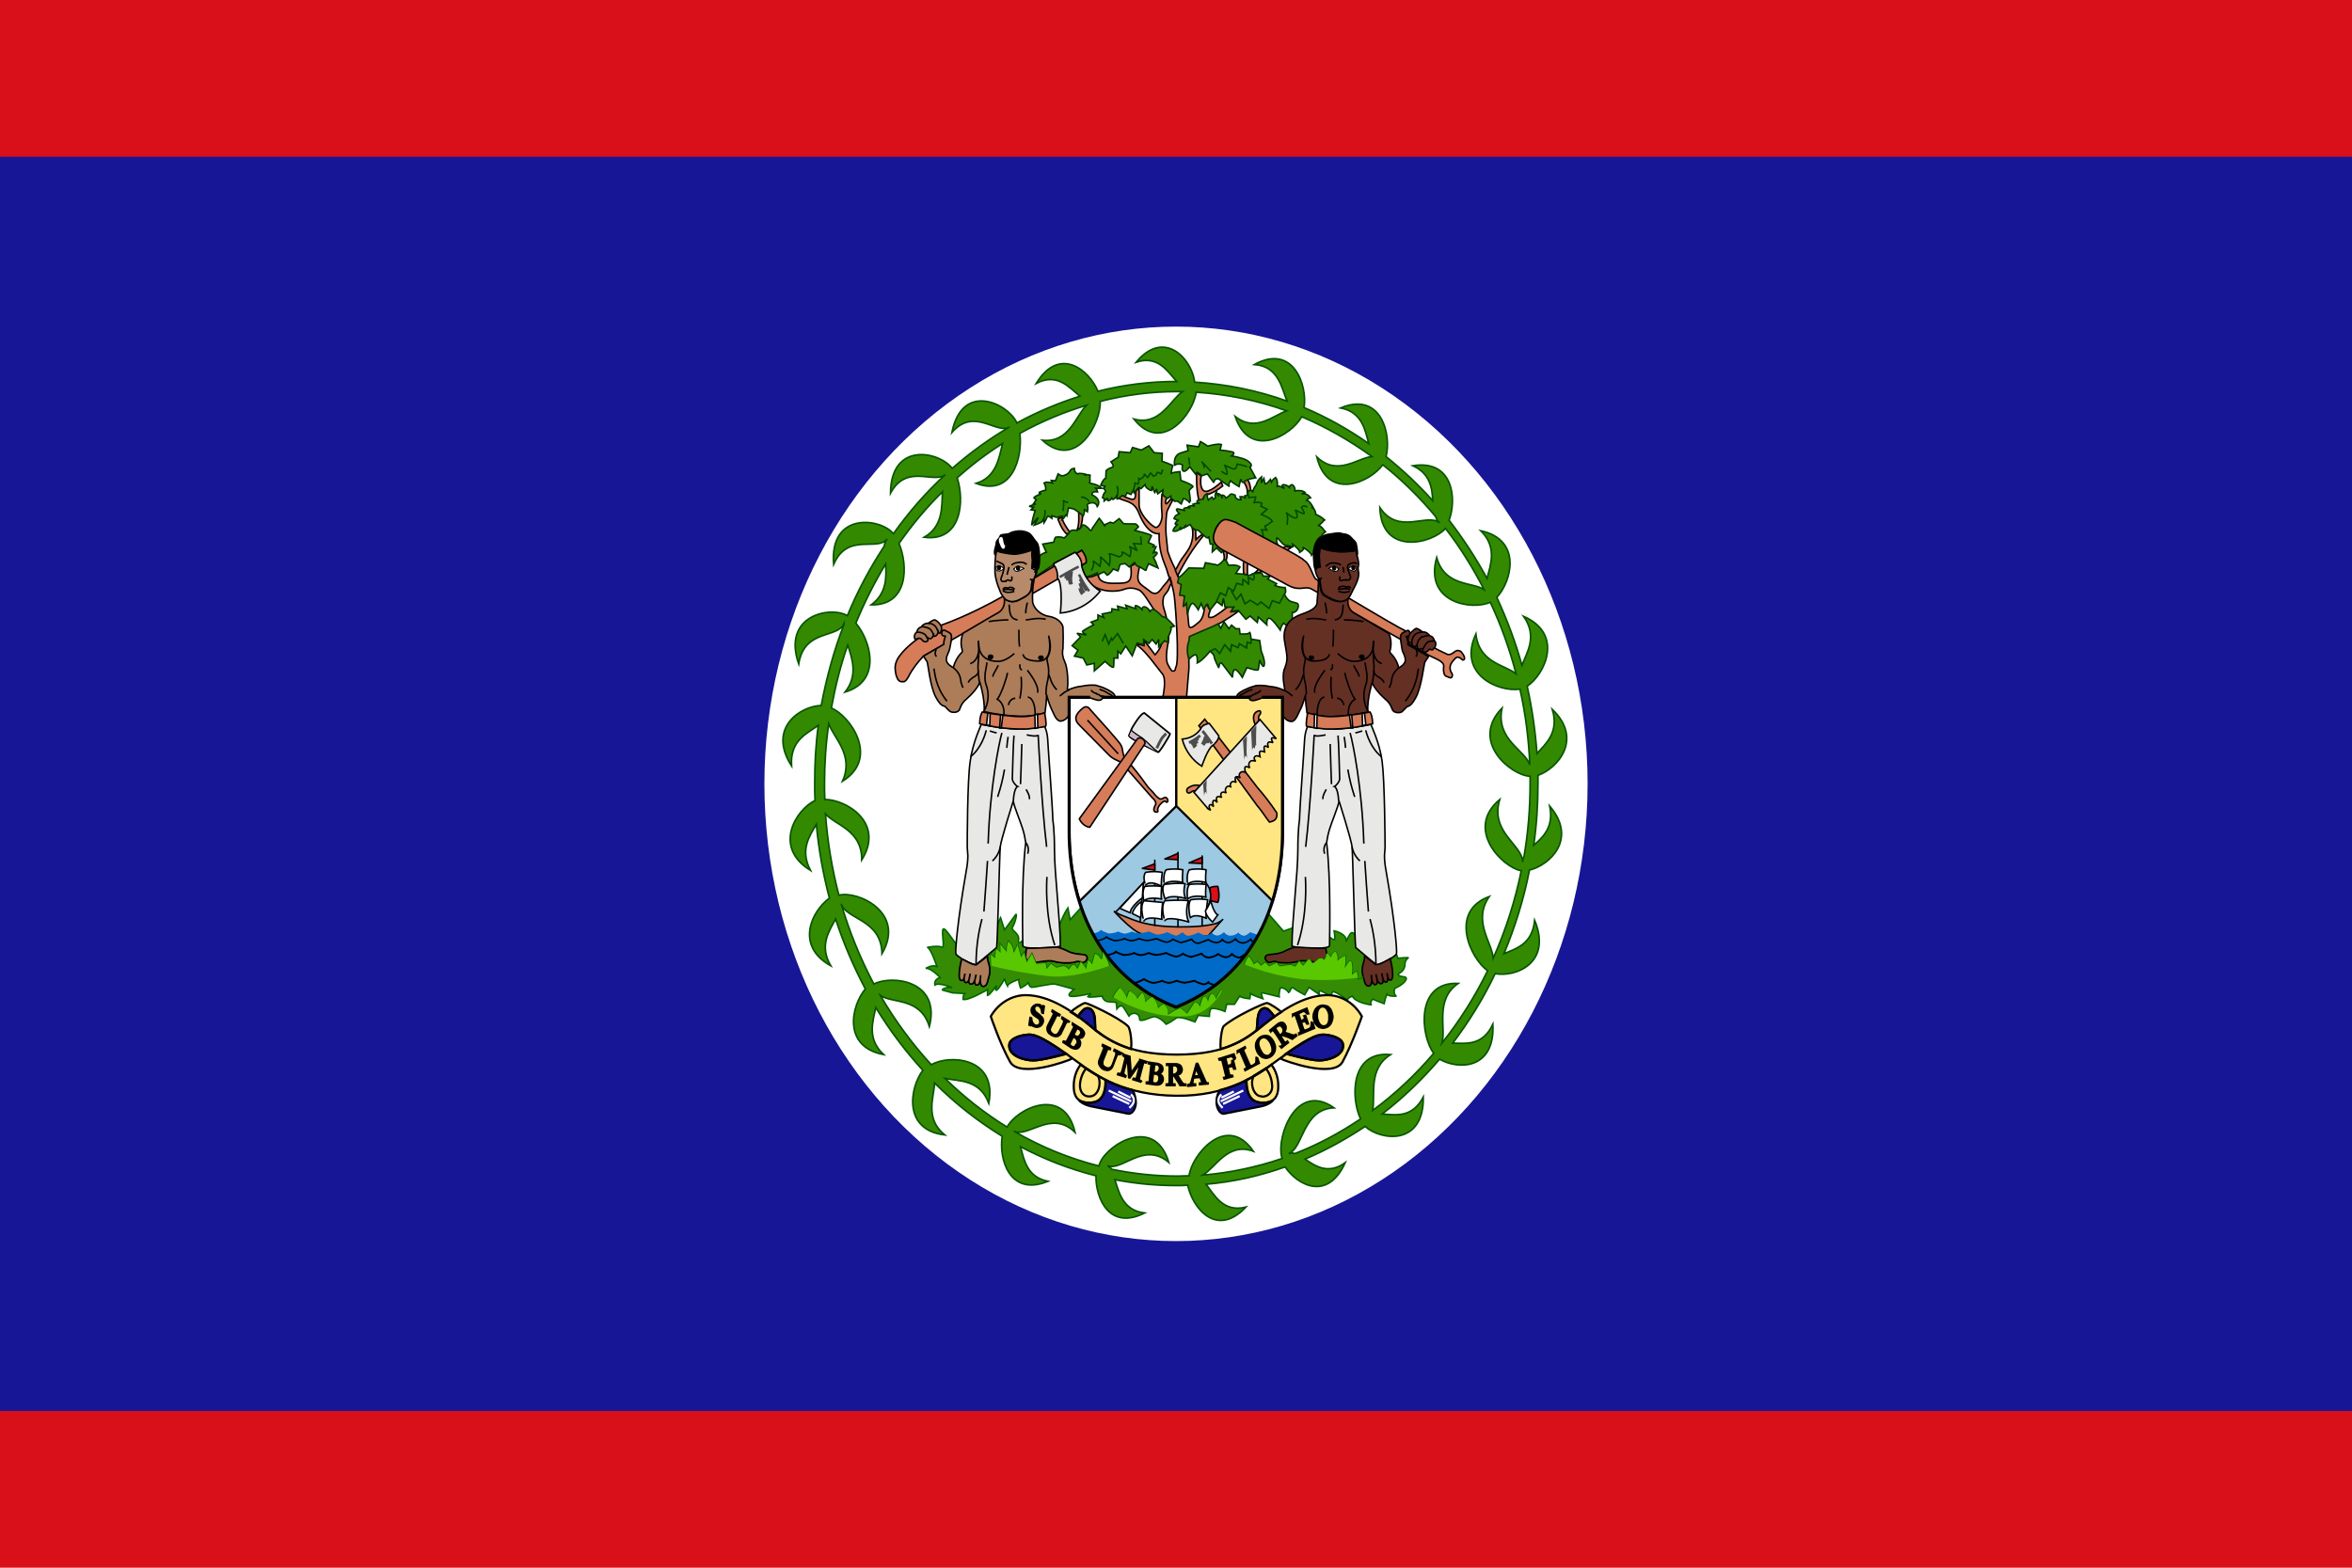 <?xml version="1.0" encoding="utf-8"?>
<!-- Generator: Adobe Illustrator 25.2.1, SVG Export Plug-In . SVG Version: 6.00 Build 0)  -->
<svg version="1.1" id="Layer_1" xmlns="http://www.w3.org/2000/svg" xmlns:xlink="http://www.w3.org/1999/xlink" x="0px" y="0px"
	 viewBox="0 0 720 480" style="enable-background:new 0 0 720 480;" xml:space="preserve">
<g>
	<path style="fill-rule:evenodd;clip-rule:evenodd;fill:#D90F19;" d="M0,0h720v480H0V0z"/>
	<path style="fill-rule:evenodd;clip-rule:evenodd;fill:#171696;" d="M0,48h720v384H0V48z"/>
	<ellipse style="fill:#FFFFFF;" cx="360" cy="240" rx="126" ry="140"/>
	<path style="fill:#AD7D5A;stroke:#000000;stroke-width:0.475;stroke-miterlimit:3.111;" d="M294.4,293.6c-0.3,1.3-0.6,2.7-0.7,4.1
		c0,0.4-0.3,2.4,0.7,2.5c0.8,0.1,1-2.1,1-2.1s-0.7,2.4,0.2,2.7c1.2,0.3,1.4-2.7,1.4-2.7c-0.1,0.8-1,3,0.2,3.2
		c1.2,0.2,1.6-2.9,1.6-2.9s-1,3.1,0.2,3.2c1.2,0.1,1.2-3,1.2-3s-0.6,3.7,1,3.4c0.9-0.2,1.1-1.4,1.3-2.2c0.3-1.1,0.9-2.6,0.1-4.9
		c-0.5-1.7-0.3-2.2-0.3-2.2s-1.9,1.6-3.4,2.7C298.1,295.8,294.4,293.5,294.4,293.6L294.4,293.6z M314.4,290.3
		c-0.3-0.2-0.3,1.4-0.4,2.1c-0.1,0.8,0.1,2.4,2.5,2.3c2.3-0.2,4.5-0.8,5.9-0.4c1.5,0.4,3.1,0.6,4.7,0.5c0.8,0,1.7-0.1,2.5-0.4
		c0.5-0.2,1.5,0.3,2,0.3s1.2-0.8,1.2-1.4c-0.1-1-0.9-1-2.1-1.1c-1.1-0.1-2.3-0.3-3.3-0.7c-1.2-0.6-2.5-1.2-3.8-1.5
		c0,0-3.3,0.2-4,0.2C318.8,290.3,314.8,290.5,314.4,290.3L314.4,290.3z"/>
	<path style="fill:none;stroke:#006600;stroke-width:0.475;stroke-miterlimit:3.111;" d="M303.4,295.7l-0.1-3.5l1.3,1.2l0.3-2.7
		c0.5-0.2,1.4,1.1,1.4,1.1l-0.1-2.7l2,2.4c-0.1-1.1,0.1-2.2,0.5-3.3c0,0,1.5,1.4,1.5,3.1c0,1.4,1.3-2.1,1.3-2.1l1.1,3.9l0.9-1.4
		l0.8,3l1.6-2.7l1.3,3.1l2.9-0.2l0.3,1.8l1.3-1.6l1.7,1.2c0.7-0.2,1.4-0.4,2.2-0.5c0.8,0,1.6,1.1,1.6,1.1c0.3-0.6,0.7-1,1.1-1.4
		c0.5-0.4,1.3,0.6,1.5,1.2l1.1-2.2c0.6,0.7,1.2,1.4,1.6,2.2c0.1-0.8,0.3-1.7,0.5-2.4c0.3-0.6,0.9,0.2,1.3,1l0.9-3.3
		c0.7,0.2,1.3,0.7,1.6,1.4c0.8,1.2,0.8-1.8,0.8-1.8c0.9,1.3,1.5,2.6,2.1,4.1 M381,295.3c0.3-0.9,0.7-1.8,1.3-2.5
		c0,0,1.4,1.9,1.4,2.5c0.4-0.2,0.8-0.5,1.2-0.8l1.1,1.2l1.3-1l1.2,1.2l2.3-1.1l0.9,1.1l3.5-0.5l1.3,0.6l1.2-1.7l1.2,1.4l1.8-2
		c0.4,0.4,0.8,0.9,1.1,1.4c0.7-0.4,1.3-0.8,1.8-1.4c0,0,1.4-0.6,1.6,0.4c0,0,0.9-0.8,0.8-1.6c-0.1-0.8,1-0.2,1.4,0.8
		c0,0,0.4-1.7,1.5-1.8c0.5,0.8,0.7,1.8,0.5,2.8c0.7-0.7,1.5-1.2,2.4-1.6c0.2,1.3,0.1,2.6-0.2,3.9c0,0,1.7-3.1,2.1-2.1
		c0.3,1.3,0.4,2.7,0.1,4.1l1.5-1.1l0.5,2.1l1.6-0.4 M340.7,305.4c0.5-1.1,1.2-2,2-2.9c1,0.9,1.7,2,2.2,3.3c0.1-0.8,0.4-1.6,0.8-2.3
		c0,0,2.1,1.1,2.4,2.5c0.3-0.7,0.8-1.3,1.3-1.8c0.5-0.5,1.1,1.6,1.1,2.8c0,0,1.3-1.5,2.1-1.6c0,0,1.4,0.8,1.8,3.4
		c0,0,1.4-1.4,1.8-1.2c0,0,1.6,1.2,1.2,2.9c-0.2,0.9,1.6-1.1,3.9-1.7l2,1.7c0,0,1.8-2.7,2.4-3.6c0,0,1.5,0.6,1.5,1.6
		c0,0,0.7-2.9,1.2-3.2c0.5-0.4,1.3,0.9,1.3,1.7c0,0,0.2-2.2,1.3-2.7c0,0,1.1,0.8,1.1,1.7c0,0,1.2-2.5,2.1-3.1"/>
	<path style="fill:#5AC800;" d="M303.4,295.7l-0.1-3.5l1.3,1.2l0.3-2.7c0.5-0.2,1.4,1.1,1.4,1.1l-0.1-2.7l2,2.4
		c-0.1-1.1,0.1-2.2,0.5-3.3c0,0,1.5,1.4,1.5,3.1c0,1.4,1.3-2.1,1.3-2.1l1.1,3.9l0.9-1.4l0.8,3l1.6-2.7l1.3,3.1l2.9-0.2l0.3,1.8
		l1.3-1.6l1.7,1.2c0.7-0.2,1.4-0.4,2.2-0.5c0.8,0,1.6,1.1,1.6,1.1c0.3-0.6,0.7-1,1.1-1.4c0.5-0.4,1.3,0.6,1.5,1.2l1.1-2.2
		c0.6,0.7,1.2,1.4,1.6,2.2c0.1-0.8,0.3-1.7,0.5-2.4c0.3-0.6,0.9,0.2,1.3,1l0.9-3.3c0.7,0.2,1.3,0.7,1.6,1.4c0.8,1.2,0.8-1.8,0.8-1.8
		c0.9,1.3,1.5,2.6,2,4.1c0,0-11.3,4.3-19.3,3.1C311.1,297.7,303.4,295.7,303.4,295.7 M381,295.3c0.3-0.9,0.7-1.8,1.3-2.5
		c0,0,1.4,1.9,1.4,2.5c0.4-0.2,0.8-0.5,1.2-0.8l1.1,1.2l1.3-1l1.2,1.2l2.3-1.1l0.9,1.1l3.5-0.5l1.3,0.6l1.2-1.7l1.2,1.4l1.8-2.1
		c0.4,0.4,0.8,0.9,1.1,1.4c0.7-0.4,1.3-0.8,1.8-1.4c0,0,1.4-0.6,1.6,0.4c0,0,0.9-0.8,0.8-1.6c-0.1-0.8,1-0.2,1.4,0.8
		c0,0,0.4-1.7,1.5-1.8c0.5,0.8,0.7,1.8,0.5,2.8c0.7-0.7,1.5-1.2,2.4-1.6c0.2,1.3,0.1,2.6-0.2,3.9c0,0,1.7-3.1,2.1-2.1
		c0.3,1.3,0.4,2.7,0.1,4.1l1.5-1.1l0.5,2.1l1.6-0.4c-6.2,1-12.6,1.2-18.9,0.7C392.6,299.1,386.7,297.6,381,295.3 M374.2,302.8
		c0.4-0.3-3.1,8-11.5,8.4c-11.8,0.6-21.9-5.9-21.9-5.9c0.5-1.1,1.2-2,2-2.9c1,0.9,1.7,2,2.2,3.3c0.1-0.8,0.4-1.6,0.8-2.3
		c0,0,2.1,1.1,2.4,2.5c0.3-0.7,0.8-1.3,1.3-1.8c0.5-0.5,1.1,1.6,1.1,2.8c0,0,1.3-1.5,2.1-1.6c0,0,1.4,0.8,1.8,3.4
		c0,0,1.4-1.4,1.8-1.2c0,0,1.6,1.2,1.2,2.9c-0.2,0.9,1.6-1.1,3.9-1.7l2,1.7c0,0,1.8-2.7,2.4-3.6c0,0,1.5,0.6,1.5,1.6
		c0,0,0.7-2.9,1.2-3.2c0.5-0.4,1.3,0.9,1.3,1.7c0,0,0.2-2.2,1.3-2.7c0,0,1.1,0.8,1.1,1.7C372.2,306,373.3,303.4,374.2,302.8
		L374.2,302.8z"/>
	<path style="fill:#66FF66;" d="M382.8,146.6c-0.6-0.1-1.1-0.3-1.6-0.7L382.8,146.6"/>
	<path style="fill:none;stroke:#006600;stroke-width:0.475;stroke-miterlimit:3.111;" d="M382.8,146.6c-0.6-0.1-1.1-0.3-1.6-0.7"/>
	<path style="fill:none;" d="M365,161.7l0.9,0.6l1,0.2c0,0,1,1.1,2.2,2.1c0.9,0.8,0.9-0.2,0.9-0.2l0.5,2.4h0.8
		c-0.1,0.8-0.2,1.6-0.2,2.4l1.3-1.2l1.5,1.4c0,0,1.1-1.1,1.6-1.1c0.3,0,0.6-0.3,0.8-0.6h0.1c-3.6-1.9-5.2-3.9-4.1-5.9
		c1.8-3.4,4.7-1.2,5.7-0.8l13.3,7.9c0,0,0.9-0.6,0.3-1.2c-0.6-0.7-0.9-1.7-0.8-2.7c0.2-0.6,1.7,1.9,2.5,2.1c0.8,0.2,2.5,0.5,2.5,0.5
		l-0.1-0.8c0,0,2.2,1.7,2.2,2.5c0,0,1.6-0.9,1-1.4c-0.5-0.5,2.4,1.3,2.6,2.3l0.6-0.8c0.1-1.3,0.4-2.5,1-3.6c0.3-0.6,0.8-1.1,1.4-1.4
		c0,0,0.7-1.3,1.4-1.3c-0.4-0.3-0.7-0.7-1-1.1c-0.3-0.4-0.7-0.7-1.2-0.9c0.5-0.4,0.9-0.8,1.3-1.2c0.1-0.2,0.3-0.4,0.5-0.5
		c-0.8-0.7-1.7-1.3-2.7-1.7c0,0-0.1-2-1.4-2.1h0.6c0,0-1-2.1-2-2.2c0.3-0.4,0.7-0.7,1.2-0.8c0,0-1.2-1.7-2.7-1.1l1-0.5
		c0,0-0.8-0.9-3.1-0.5c0.1-0.8-0.2-1.5-0.8-1.9c0,0-0.9,0.1-0.9,0.8c-0.5-0.5-1.2-0.8-1.8-0.8c-1,0,0.3,1.2,0.3,1.2s-1.4-1-2.2-0.7
		c0,0,0.3-1.7-0.5-2.7c-0.5,0.3-1,0.8-1.3,1.4l-0.3-0.8c0,0-1.4,1.8-1.6,1.3c-0.2-0.5-0.3-1-0.4-1.6l-0.8,1.4l0.1-1.9
		c-0.8,0.6-1.4,1.6-1.7,2.6c-0.5,0.5-0.8,1.2-1,1.9c-0.3-0.4-0.8-0.5-1.2-0.2c-0.1,0.1-0.2,0.1-0.2,0.2c-0.6,1.1,0,0.8,0,0.8
		c-0.3,0.3-0.6,0.5-1,0.5l0.1,0.6c-0.5-0.3-1-0.4-1.6-0.3l0.3,0.9c0,0-1.8,0.2-1.8-1.4c0,0-1.5-0.8-1.7,0.1c0,0-1.2,0-1.1,0.8
		c-0.2-0.4-0.5-0.8-1-0.9c-0.7-0.2-0.1,1-0.1,1c-0.2-0.6-0.5-1.1-1-1.4c-0.8-0.4-0.1,0.8-0.1,0.8s-1.1-1-0.5-1.7c0,0-1,1.1-0.5,2.1
		l-0.7,0.5c0,0-0.3-0.4-0.3-0.7c0.1-0.3-1.2,0.9-1.2,0.9s-0.8-2,0-2c-0.8,0-1.5,0.8-1.5,1.7c-0.6,0.1-1.2,0.2-1.7,0.4
		c-0.9,0.3,0.6,1,0.6,1c-0.7-0.2-1.4-0.1-2.1,0.1l0.5,0.7c0,0-0.5-0.5-1.6-0.1c-1.2,0.4,0.3,0.6,0.3,0.6c-0.6-0.2-1.2-0.2-1.8,0
		c-0.6,0.3,0.2,0.8,0.2,0.8s-2.3-0.8-2.6-0.5c-0.3,0.2,0.8,1.4,0.8,1.4s-1.4,0.4-1.6,1.5l1.2,0.5c-0.3,0.2-0.6,0.5-0.8,0.9
		c-0.3,0.6,0.8,0.3,0.8,0.3s-1.5,1.2-1.5,2.1c0.7,0.2,1.4,0,1.9-0.5c0.8-0.9,0.3-0.6,0.3-0.6l0.1,0.6c0,0,1.6-0.8,1.6-1.2
		c0-0.4-0.3,0.6-0.3,0.6l1.6-0.9L365,161.7"/>
	<path style="fill:none;" d="M363.7,137.9l-0.3-1.7c1.2,0,2.3,0.2,3.5,0.5l0.6-1.6c0.8,0.4,1.5,0.9,2.2,1.4c0,0,3.2-0.9,4.2-0.5
		l-0.4,1.7c1.3,0.1,2.6,0.3,3.9,0.6c0.9,0.4-0.4,1.2-0.4,1.2s3.3,0.5,4.8,1.4c1.5,1,1.5,1.8,0.8,2.1l1.8,3.3c0,0-2.9,0.4-3.5,1.2
		s-1.1-0.8-1.1-0.8l-0.5,2.3c-0.9-0.5-1.8-1.1-2.6-1.8c0,0-0.9,1.2-0.3,1.8c-1.4,0-2.7-1-3.4-2.4c0,0-1.4-0.2-1.4,1.2
		c0,0-1.6-2.1-2.1-2.7l-1.8,0.6c-0.3-0.5-0.7-0.8-1.2-1.1c-0.8-0.2-0.2,1.1-0.2,1.1l-1.1-1.4l-1.1-1.4c0,0-1,1.4-1.7,1.4
		c-0.7,0-0.7-1-0.5-1.7c0.2-0.6-2.2-0.8-2.4,0c0,0-0.7-3,1.8-3.9L363.7,137.9"/>
	<path style="fill:#D67C59;stroke:#000000;stroke-width:0.475;stroke-miterlimit:3.111;" d="M380.8,147.6c0,0,0.4-1.1,1.2-0.5
		c0.7,0.6,0.9,3.3,0.9,3.3l-1.1,0.6C381.7,151,382.3,150,380.8,147.6L380.8,147.6z M374.6,171.5c0,0,0.5-0.8-0.2-2.7l1.1-0.4
		c0.2,1,0.2,2.1-0.1,3L374.6,171.5 M393.5,167.3l-2.6,1.7l1.3,0.7l3.1-2.1L393.5,167.3 M358.7,178.6c-0.7,0.6-0.8,1.7-1.2,2.3
		c-0.3,0.6-1.4,1.4-1.4,2.4c-0.2,0.9-0.1,1.9,0.1,2.7c0.4,1.2,2.1,6.6,1.4,10.7c-0.8,4.1-0.5,5.8-0.2,6.5c0.3,0.6,1.1,2.3,1.6,2.3
		c1.1-0.2,0.6-0.5,1-1.3c1-2,0-17.2-0.5-21.5c-0.3-2.3-0.9-4.5-1.8-6.5c-0.1-0.4-0.4-1.4-0.6-2c-1-2.7-2.3-5.1-2.3-10.8
		c0,0-3.4,0.8-6.2-6.4c-1.5-3.6-3.7-3.3-6.3-4.5l1.2-0.8c0,0,2.2,1.2,3.3,1.2s0.8-2.4,0.8-2.4l1.1-1.2v5.3c0,2.4,3,5.8,4.8,6.8
		c1.1,0.6,2.5-1.9,2.2-4.3c-0.2-1.9-0.2-3.8,0-5.7l1.5,1c-0.3,0.5-0.4,1.1-0.4,1.7c0.2,0.6,1-0.6,1.5-1.2c0,0,0.1,0.2,0.7,0.2
		c0,0-1.1,2-1.6,3.1c-0.5,1-0.5,4.9-0.5,6.3s0.5,4.8,0.5,5.8c0,0.8,1.3,3.9,2.3,5.8c0.4,0.9,0.8,1.8,1.2,2.7
		c0.8,1.4,0.9,2.4,1.4,3.6c0.6,1.7,1,3.5,1.1,5.4c0.1,0.8,0.3,3.6,0.5,5.5c0.2,1.8,1.6,0.4,3.2-0.9c1.6-1.4,1.6-4.6,1.6-4.6
		s1.3-1.2,1.1-0.5c-0.1,0.8,0.7,1.5,0.7,1.5c-1,2.6-0.4,2.3,0.6,2.2c1-0.2,4.6-3.1,4.6-3.1c0.5-0.2,2.6-0.2,2.3,0
		c-0.4,0.2-1,1.4-1,1.4l2.3-0.3c-0.8,0.7-3.9,2.7-4.6,3.1c-2,1.2-4,2.2-6,3.2c-1.6,0.8-4.7,2.4-4.8,4.2c-0.1,1.7,0.2,6.5,0,8
		c-0.1,1.5-0.7,8.3-0.7,8.3h-7.3c0,0,1.4-5.9-0.1-7.5c-1.4-1.7-4.8-6.5-7-8.2c-2.2-1.6,1.4-0.4,1.4-0.4v-1.7l3.4,4.5
		c0,0,5.8-5.7,0-13.4c-1.8-2.4-3.7-6.2-5.1-6.5c-1.5-0.7-3.2-0.7-4.8,0c-2.6,0.8-8.8,0.8-11.4-3.7l2.2-0.4l1.8-0.8
		c0,0-0.8,2.9,4.4,2.9c5.1,0,5.9,0,5.5-5.3l1.5-0.8l1.1,1.2c0,0-0.8,2.9-0.3,4.1c0.3,1.2,2.2,2.1,3.6,3.3c0.4,0.4,1,0.6,1.5,0.6
		c0.6-0.1,0.8-0.1,1.6-1c0.7-1,1.4-1.8,2.2-2.7c0,0,0.6-1.1,0.8-1.2L358.7,178.6L358.7,178.6z"/>
	<path style="fill:#D67C59;stroke:#000000;stroke-width:0.475;stroke-miterlimit:3.111;" d="M359.8,174.6c0.5-0.8,0.9-1.6,1.3-2.4
		c0.8-1.5,1.8-2.4,2.9-4.3c1-1.8,1.4-4,1-6.2l1,0.6l0.1,2.9c0.6-0.6,1.2-1.1,1.8-1.5l0.5,0.3c-3.1,3.7-5.7,7.9-7.9,12.3L359.8,174.6
		L359.8,174.6z M323.8,158.8c0.5,1.1,1.1,3.1,2.7,4.7l1.1-0.4c0,0-2.5-3.3-2.5-4.7L323.8,158.8 M330.2,156.9c0,0,0.3,3.9-0.5,5.3
		l1.1-0.6c0,0,0.8-2.7,0.5-4.1L330.2,156.9L330.2,156.9z M366.3,144.7c0,0-0.2,5.5,0.8,8.8l1.3-0.5c-0.1-0.7,0.3-1.3,0.9-1.4
		c1.8-0.6,3.5-1.6,5-2.8l-0.4-1.2c-0.9,0.8-1.9,1.6-2.9,2.2c-0.9,0.4-1.4,0.8-2.2,0.6c-0.8-0.2-1.6-1.6-1.1-4.7L366.3,144.7z
		 M380.8,170.2c-0.2,1.8-0.2,3.7-0.1,5.5l1.2,0.3c0,0-0.3-4.6,0.5-5L380.8,170.2 M386,173.1c0,0-1.3,2.5-2.8,2.7l2.4-0.5
		c0.6-0.4,1.2-1,1.7-1.6L386,173.1"/>
	<path style="fill:#338A00;stroke:#003300;stroke-width:0.475;stroke-miterlimit:3.111;" d="M365,161.6l0.9,0.6l1,0.2
		c0,0,1,1.1,2.2,2c0.9,0.8,0.9-0.2,0.9-0.2l0.5,2.4h0.8c-0.1,0.8-0.2,1.6-0.2,2.4l1.3-1.2l1.5,1.4c0,0,1.1-1.1,1.6-1.1
		c0.3,0,0.6-0.3,0.8-0.6h0.1c-3.6-1.9-5.2-3.9-4.1-5.9c1.8-3.4,4.7-1.2,5.7-0.8l13.3,7.9c0,0,0.9-0.6,0.3-1.2
		c-0.6-0.7-0.9-1.7-0.8-2.7c0.2-0.6,1.7,1.9,2.5,2.1c0.8,0.2,2.5,0.5,2.5,0.5l-0.1-0.8c0,0,2.2,1.7,2.2,2.5c0,0,1.6-0.9,1-1.4
		c-0.5-0.5,2.4,1.3,2.6,2.3l0.6-0.8c0.1-1.3,0.4-2.5,1-3.6c0.3-0.6,0.8-1.1,1.4-1.4c0,0,0.7-1.3,1.4-1.3c-0.4-0.3-0.7-0.7-1-1.1
		c-0.3-0.4-0.7-0.7-1.2-0.9c0.5-0.4,0.9-0.8,1.3-1.2c0.1-0.2,0.3-0.4,0.5-0.5c-0.8-0.7-1.7-1.3-2.7-1.7c0,0-0.1-2-1.4-2.1h0.6
		c0,0-1-2.1-2-2.2c0.3-0.4,0.7-0.7,1.2-0.8c0,0-1.2-1.7-2.7-1.1l1-0.5c0,0-0.8-0.9-3.1-0.5c0.1-0.8-0.2-1.5-0.8-1.9
		c0,0-0.9,0.1-0.9,0.8c-0.5-0.5-1.2-0.8-1.8-0.8c-1,0,0.3,1.2,0.3,1.2s-1.4-1-2.2-0.7c0,0,0.3-1.7-0.5-2.7c-0.5,0.3-1,0.8-1.3,1.4
		l-0.3-0.8c0,0-1.4,1.8-1.6,1.3c-0.2-0.5-0.3-1-0.4-1.6l-0.8,1.4l0.1-1.9c-0.8,0.6-1.4,1.5-1.7,2.6c-0.5,0.5-0.8,1.2-1,1.9
		c-0.3-0.4-0.8-0.5-1.2-0.2c-0.1,0.1-0.2,0.1-0.2,0.2c-0.6,1.1,0,0.8,0,0.8c-0.3,0.3-0.6,0.5-1,0.5l0.1,0.6c-0.5-0.3-1-0.4-1.6-0.3
		l0.3,0.9c0,0-1.8,0.2-1.8-1.4c0,0-1.5-0.8-1.7,0.1l-1.1,0.8c-0.2-0.4-0.5-0.8-1-0.9c-0.7-0.2-0.1,1-0.1,1c-0.2-0.6-0.5-1.1-1-1.4
		c-0.8-0.4-0.1,0.8-0.1,0.8s-1.1-1-0.5-1.7c0,0-1,1.1-0.5,2.1l-0.7,0.5c0,0-0.3-0.4-0.3-0.7c0.1-0.3-1.2,0.9-1.2,0.9s-0.8-2,0-2
		c-0.8,0-1.5,0.8-1.5,1.7c-0.6,0.1-1.2,0.2-1.7,0.4c-0.9,0.3,0.6,1,0.6,1c-0.7-0.2-1.4-0.1-2.1,0.2l0.5,0.7c0,0-0.5-0.5-1.6-0.1
		c-1.2,0.4,0.3,0.6,0.3,0.6c-0.6-0.2-1.2-0.2-1.8,0c-0.6,0.3,0.2,0.8,0.2,0.8s-2.3-0.8-2.6-0.5s0.8,1.4,0.8,1.4s-1.4,0.4-1.6,1.5
		l1.2,0.5c-0.3,0.2-0.6,0.5-0.8,0.9c-0.3,0.6,0.8,0.3,0.8,0.3s-1.5,1.2-1.5,2.1c0.7,0.2,1.4,0,1.9-0.5c0.8-0.9,0.3-0.6,0.3-0.6
		l0.1,0.6c0,0,1.6-0.8,1.6-1.2c0-0.4-0.3,0.6-0.3,0.6l1.6-0.9L365,161.6L365,161.6L365,161.6z"/>
	<path style="fill:#338A00;stroke:#003300;stroke-width:0.475;stroke-miterlimit:3.111;" d="M363.7,138l-0.3-1.7l3.5,0.5l0.6-1.6
		c0.8,0.4,1.5,0.9,2.2,1.4c0,0,3.2-0.9,4.2-0.5l-0.4,1.7c1.3,0.1,2.6,0.3,3.9,0.6c0.9,0.4-0.4,1.2-0.4,1.2s3.3,0.5,4.8,1.4
		c1.5,1,1.5,1.8,0.8,2l1.8,3.3c0,0-2.9,0.4-3.5,1.2s-1.1-0.8-1.1-0.8l-0.5,2.3c-0.9-0.5-1.8-1.1-2.6-1.8c0,0-0.9,1.2-0.3,1.8
		l-3.4-2.4c0,0-1.4-0.2-1.4,1.2c0,0-1.6-2.1-2-2.7l-1.8,0.6c-0.3-0.5-0.7-0.8-1.2-1.1c-0.8-0.1-0.2,1.1-0.2,1.1l-1.1-1.4l-1.1-1.4
		c0,0-1,1.4-1.7,1.4c-0.7,0-0.7-1-0.5-1.7c0.2-0.6-2.2-0.8-2.4,0c0,0-0.7-3,1.8-3.9L363.7,138L363.7,138z M350.5,148.4l-1.2,1.2
		l-0.7-0.4l-1.4,1.7L347,150l-0.8,1.4l-1.2-0.5l-0.5,1l-1-0.2c-0.4,0.5-0.9,0.8-1.4,1.1c-0.5,0.2,0-1.4,0-1.4s-0.8,1.5-1.4,1.5
		c-0.5,0-0.3-0.7-0.3-0.7s-0.3,1-1,1.1c-0.6,0.1-0.3-0.8-0.3-0.8l-1.1,0.9v-0.8l-0.5-0.2c0,0,0.3-1.4,0.8-1.7
		c0.5-0.3-0.5-1.2-0.5-1.2l0.5-0.6c0,0-1.4-0.4-1.4-0.1c0,0,0.7-2.1,1.6-2.4l0.1-2.3c0.5-0.5,1.2-0.8,1.8-1c1-0.2-0.3-1.7-0.3-1.7
		l2.2-1.4l0.3-1.7l3.4,0.3l0.7-1.6l2.7,0.8l2.3-1.3l1.6,2.1l2.5,0.2c0,0-0.1,1.9-0.1,2.4c1.1,0.4,2.2,0.8,3.3,1.3
		c-0.2,0.8-0.4,1.6-0.5,2.4c0.9-0.3,1.8-0.4,2.7-0.5c0,0,0.2,2.1,0.3,2.7c0,0,3.5,1.2,3.7,1.9c-0.4,0.3-0.8,0.7-1.2,1.2
		c0.2,1,0.3,2.1,0.4,3.1l-0.3,0.5c-0.5-0.6-1.2-1-1.8-1.2l-0.7,1.7l-1.2-0.9l-0.8,0.1c0,0-0.6-0.8-1.1-0.8l-0.1-0.8l-1,0.7
		c0,0-1.5-0.8-1.5-1.4c0-0.5,0.1-1.2,0.1-1.2l-1.6,1.2c-0.2-0.4-0.3-0.8-0.3-1.3c0.1-0.4-0.6,0.9-0.6,0.9c-0.3-0.6-0.6-1.2-0.8-1.9
		l-0.2,1.3C352.3,150.2,350.7,149.6,350.5,148.4L350.5,148.4L350.5,148.4z"/>
	<path style="fill:#338A00;stroke:#003300;stroke-width:0.475;stroke-miterlimit:3.111;" d="M328.6,155.8c0,0,2.9,1.6,2.9,2.4
		c0,0,0.8-1.7,0.3-2.3l1.1,0.8c0,0,0.3-1.5-0.1-2c-0.3-0.4,2.5-1.7,3.1,0.4c0,0,1.7-2-1.6-3.6c0,0-0.3-1.2,1.7-0.9
		c-0.1-0.4-0.3-0.8-0.6-1.1h1.9c-0.8-0.7-1.8-1.2-2.9-1.4c-1.6-0.3-0.6-0.5-0.7-0.9c-0.1-0.6-0.1-1.2,0-1.7
		c-0.6-0.2-1.2-0.2-1.7,0.1l0.3-0.4c0,0-1.8-0.5-2.5-0.1c-0.6-0.3-1-1-0.9-1.7c-0.7,0-1.3,0.4-1.5,1.1c-0.6,0.7-1.4,1.1-2.3,1.2
		c-0.4-0.1-0.8-0.3-1.2-0.6l-0.8,2.1l-1.3-0.1l0.4,0.8c0,0-2-0.6-2.6,0c0.4,0.6,0.6,1.4,0.5,2.2c-0.7,0.1-1.3,0.3-1.9,0.6
		c-0.4,0.3,0.5,0.5,0.5,0.5s-1.8,0.6-2.2,1.2l0.7,0.6l-0.8,1.2l0.7,0.1c0,0-1.2,0.4-1.8,0.6c-0.6,0.2,1.1,0.4,1.1,0.4l-0.8,0.8
		l1.3,0.2c-0.5,1.4-0.9,3-1.1,4.5c0,0,1.6-2.1,2-2.3l-1.2,2.3c0,0,2.3-0.8,2.5-1.2c0.2-0.5,0.4-0.8,0.4-0.8l0.1,1.3
		c0.4-0.6,0.7-1.2,1-1.9c0.1-0.5,1.4,0.5,1.4,0.5v-0.8c0,0,1.2,0.5,1.6,0.5c0.5,0.1,0.5-0.2,0.5-0.2l1.2-0.2l-0.2,1.1
		c0.4-0.3,0.8-0.7,1-1.2c0.1-0.6,0.5,0,0.5,0l0.5-2.4L328.6,155.8L328.6,155.8z M319.2,166.6l1.1,2.5c-0.8,0.2-1.5,0.6-2.2,1.2
		c0.2,4.2-0.8,4-0.8,4c0.1,0.7,0.1,1.5-0.2,2.2l5.4-3.6l0.1-0.4l6.4-3.3l0.2,0.4l1.8-1.1l1.3,3.8l-1.3,0.8c0.1,1.3,1.4,3.6,1.4,3.6
		l1.7-0.5l1.8-0.8c0,0,0.1,1.1,0.1,0.8c0-0.3,2-1.1,2-1.1l0.9,1c0.7-0.1,1.9-1.9,1.9-1.9l1.4,0.6c0.3-0.5,0.4-1,0.5-1.6
		c0-0.6,1.8-0.6,1.8-0.6l1.2,1l1.6-1.4c0,0,0.5,1.1,1.1,1.2c0.7,0.1,2.4,1.5,2.4,1.2c0.2-0.7,0.5-1.3,0.8-2l2.9,1.3
		c-0.4-1.1-0.8-2.2-1.4-3.2c0,0,1.4-1.2,1.1-1.5c-0.3-0.3-1.1,0-1.1,0l0.8-1.8H353l0.3-0.5l-1.8-0.8l1-2.1c-0.4-0.5-5.1-1.6-5.1-1.6
		l1.1-1.1c0,0-0.5-0.9-1.1-0.9s-3.4,0.1-3.6-0.2c-0.4-0.5-0.8-1-1.2-1.4l-1.8,1.4l-0.9-0.3l-1.6,0.7c0,0,0,1-0.2,0.3
		c-0.5-0.8-1-1.5-1.6-2.2c-0.3,0.5-2.1,3-2.1,3s-0.3,1.3-0.9,0.4c-0.7-0.9-2.1-1.9-2.3-1.1c-0.2,0.8-1.5,1.6-1.8,1.4
		c-0.3-0.2-1.8-0.1-1.9,0.4c-0.1,0.5-1.7,1.9-1.7,1.9c-0.9-0.3-1.8-0.4-2.7-0.2c-0.3,0.5-0.4,1-0.5,1.5L319.2,166.6L319.2,166.6
		L319.2,166.6L319.2,166.6z M350.1,197.4v-1.6l1.6,1.2l1-1.2l1.2,1.4l0.8-1.4v2.2l1.8-1.8l1.1,0.5v-1.7c0,0,1.3-2.4,0.8-2.9l1.1-0.4
		c-0.8-0.9-1.6-1.7-2.4-2.4c-0.4-0.3-0.8-0.4-1.3-0.5c-0.7-0.8-1.5-1.5-2.4-2.1c-0.5-0.2-1.1,0-1.4,0.5c-0.3-0.7-0.9-1.2-1.5-1.4
		c-0.9-0.2-0.9,0.8-0.9,0.8c-0.5-0.5-1-0.9-1.6-1.1c-0.9-0.5-0.3,0.9-0.3,0.9l-3.1-1.1l0.4,1.1l-2.9-0.8l0.3,1.2l-2-0.4l-0.1,1
		l-2.9,0.6l0.5,1.1l-1.8-0.8v1.4l-2.1,0.8l0.8,0.8c0,0-2.7,1.4-3.3,1.9c-0.5,0.4,1.1,1.2,1.1,1.2l-2.9-0.5l1.1,1.1l-2.6,2.7l1.8,1.4
		l-1.1,1.8l2.7,0.6l1.1,2.1l2.3-0.5v2.3l3.3-2.9c0,0,2.4,2.4,2.6,1.7c0.1-0.9,0.1-1.8,0.1-2.7h1.2v-2.1l0.9,0.8l1.5-2.4l2,3l1.5-3.9
		L350.1,197.4L350.1,197.4z M363.5,188.2l-0.3-3.5l-1,1.1l0.4-3.3l-1.5-0.3l0.5-3.2l-1.1-0.6l0.3-1.5l1.1-0.9l2-2.1l4.6,0.1l0.5-1.7
		l3.3,0.6c0.5,0.7,2.3-1.4,2.3-1.4h0.7l0.8,1.6c0,0,2.4-0.4,3.5,0.5l-1.3,2l2.4,0.2l1.6,0.4l1.7-0.6l2.2-0.2l0.5,1h2.1l-0.7,0.9
		l2.7,1.4l-0.5,0.6c0.8,0.3,1.7,0.5,2.6,0.6h0.5c0,0,0.5,1.4-0.2,2c0,0,0.8,2.1,2.4,2.4c1.6,0.4,1.6,0.4,1.8,0.8
		c0.2,1.1-0.4,2.1-1.3,2.4c-0.2,0-0.3,0.1-0.5,0v2.1c-0.6,0.6-1.2,1.3-1.6,2l-1.1-0.8c-0.5,0.6-0.8,1.3-1,2.1c0,0-2.4-3.5-3.3-3.6
		c-1-0.2-0.8,2-0.8,2l-2.6-2.4l-0.3,1.7l-2.2-2l-1.3,1l-2.3-2.7l-2.3,0.3l0.9-1.3H375l-0.5-2.7l-0.4,2.2l-1.6-1.2l-2.1,2.6
		c-0.3-0.5-0.5-1-0.6-1.5c-0.3-1.2-1.3,1.4-1.3,1.4l-0.8-1.9l-0.9,1.9c-0.4-0.7-0.9-1.4-1.5-1.9
		C364.5,184.3,363.7,186.9,363.5,188.2L363.5,188.2z M364,196.1l0.1-1.2l3.9-1.7l3.3-1.4l1.6-0.8l0.8,1.4l1-2l1.5,2.1l0.8-1.1
		l1.3,1.1h1.1l0.2,1.6c0,0,2.7,0.2,2.9-0.4s0.5,2,0.5,2l2.6,0.4l0.5,3.3c0,0,1.3,3,0.9,4.3c-0.3,1.3-1.4-1.6-1.4-1.6
		c-0.1,1-0.2,1.9-0.4,2.9c-0.1,0.6-3.5-0.6-3.5-0.6l-1.4,3c0,0-1.5-2.4-2.2-2.4c-0.8,0-0.8,2.4-0.8,2.4s-2.2-2.9-3.1-4.1
		c-0.9-1.2-1.1,1.2-1.1,1.2s-1.4-2.7-1.4-3.4c0-0.8-1.3-1.7-1.3-1.7s-2.3,2.9-3.9,3.6c0,0,0.2-1.8-0.3-2.4c-0.5-0.6-2.2,1.2-2.2,1.2
		C363.3,200,363.3,198,364,196.1L364,196.1z"/>
	<path style="fill:none;stroke:#004B00;stroke-width:0.475;stroke-miterlimit:3.111;" d="M382,150.9l0.3,1.5
		c0.7-0.2,1.4-0.2,2.1-0.2c-0.1,0.6-0.3,1.2-0.5,1.7c0,0,1.6-0.3,2.4,0.2L386,155l1.9,0.9l-1.8,1.6c0,0,2.9,1.1,3.4,2.1
		c0,0-1.8,1.4-2.1,1.4c-0.3-0.2-0.1,0.6,0.4,1.3l-1.6-0.1c0.3,0.7,0.5,1.4,0.5,2.2c-0.1,0.6-2.6,0.5-2.6,0.5 M394,160.7
		c0,0,0.5-3-0.3-3.8c0,0,1.8,1.7,2.9,1.7c1.2,0.1-0.1-2.5-0.1-2.5c0.8,0.5,1.7,0.9,2.5,1.2c0.8,0.2-0.6-1.9-0.6-1.9s0.5-1,1.8-0.1
		 M368.6,143.3c0-0.4,0-0.7-0.2-1.1c-1.6-2.5,1.7,1.9,2.4,2.1 M373.9,144.3c0.5,0.4,1,0.7,1.6,0.9c0.5,0-0.3-2.4-0.6-2.7
		c-0.3-0.3,2,1,2.8,1.1c0.8,0.2,1-1.5,1-1.5c1,0.2,2.1,0.4,3.1,0.8 M364.2,142.4c0,0-0.2-1.6-0.3-2.3 M347,150
		c-0.1-0.3,0.7-1.7,0.3-2.3c0.3,0.3,0.6,0.4,1,0.5c0.4,0.1,0.3-1.7,0.3-1.7l0.5,0.2c0,0,1.4-0.8,1.2-1.4c-0.3-0.6,1,0.9,1,0.9
		s0.8-0.9,0.8-1.3s1,0.9,1,0.9s1-0.2,1-0.9s1.3,0.2,1.3,0.2c0.3-0.4,0.4-0.9,0.5-1.4 M342,151.5c0,0,0.6-1.6-0.1-2.7 M325.4,156.5
		c0.1-0.8,0.4-2.8,0.1-3.1c-0.3-0.3,0.7,0.3,1.5,0.5 M333.5,153.6c-0.8-0.9-1.3-1.4-2.6-1.4 M319.6,158.7c0.3-0.8,0.4-1.7,0.3-2.6
		 M337.4,196.4l0.9-2.1l1.1,2.9l0.8-1.8l0.3,0.6l1.6-2l1.8,3 M372.4,184.1l1.2-2.6l1.6,0.9l0.8-2.5l1.6,1.1l1-2.4l1.8,0.5l0.1-1.7
		c0.6,0.4,1.2,0.9,1.6,1.4c0.4,0.6,0-2,0-2l1.5,0.8c0.4-0.4,0.5-1,0.2-1.5c-0.1-0.2-0.3-0.3-0.6-0.4"/>
	<path style="fill:none;stroke:#004B00;stroke-width:0.475;stroke-miterlimit:3.111;" d="M376.9,180.9l1.6,2.7l1.4-1.7l1.2,3
		l1.6-1.1l2.3,1.4l1-0.9l2.5,2l1-2.4l2.2,0.8l1.4-2.7 M334.1,174.7c0,0,1-1.8,0.6-2.7c-0.4-0.8,2,1.4,2,1.4s0.5-1.8,0.2-2.7
		c-0.4-0.8,2.7,2.4,2.7,2.4s0.5-2.8,0-3.4c-0.5-0.6,3,0.8,3,0.8s1.4-0.5,0.9-1.3s2.4,1.2,2.4,1.2s0.7-2,0-2.8c-0.8-0.8,2.2,1,2.2,1
		l-1.1-2.2l2.4,0.2l-0.2-2.4 M370.4,199.4l1.6-0.8l1.4,1.5l1.5-2.7l1.8,2l0.3-2l2,0.9l0.4-1.2l2.2,1.3l0.2-1.8l1.1,0.4l0.2-1.2"/>
	<path style="fill:#9DC9E2;" d="M334.6,285.9c-1.7-3.2-3.1-6.6-4.2-10.1l29.6-28.9l29.6,28.9c-1.1,3.6-2.5,7.1-4.3,10.3l-0.2,0.4
		c-0.7-0.3-1.5-0.6-2.2-1c-0.5,0.5-1.1,0.9-1.7,1.1c-0.7,0-1.4-0.4-1.9-1c-0.7,0.7-1.7,1-2.6,1c-0.7,0-1.4-0.4-1.8-1.1
		c0,0-1.4,1.2-2.3,1c-0.6-0.2-1.1-0.5-1.5-0.9c-0.5,0.7-1.2,1-2,0.9c-0.7-0.2-1.5-0.5-2.1-0.9c-0.9,0.4-1.8,0.8-2.8,1
		c-1.1,0.2-2.1-1.1-2.1-1.1c-0.6,0.5-1.3,0.8-2,1.1c-0.9-0.3-1.8-0.6-2.6-1.1c-0.9,0.4-1.9,0.6-2.9,0.8c-1-0.2-1.9-0.5-2.8-1
		c-0.9,0.3-1.9,0.5-2.9,0.6c-0.8-0.1-1.6-0.3-2.3-0.6c0,0-1.6,0.8-2.5,0.6c-0.6-0.1-1.2-0.3-1.7-0.6c-0.9,0.4-1.9,0.7-2.9,0.6
		c-0.8-0.2-1.6-0.6-2.4-1.1C337,284.8,336.8,285.4,334.6,285.9L334.6,285.9"/>
	<path style="fill:#FFFFFF;stroke:#000000;stroke-width:0.665;stroke-miterlimit:3.111;" d="M360.1,213.5v33.3l-29.6,29.1
		c-2.1-6.8-3.1-13.9-3.1-21.1v-41.3H360.1"/>
	<path style="fill:#FFE682;stroke:#000000;stroke-width:0.665;stroke-miterlimit:3.111;" d="M360.1,213.5v33.3l29.5,29.1
		c2.1-6.8,3.1-13.9,3.1-21.1v-41.3H360.1"/>
	<path style="fill:#D67C59;stroke:#000000;stroke-width:0.475;stroke-miterlimit:3.111;" d="M341,279c2.2,1.3,1.5,0.9,6.1,2.7
		c3.8,1.4,8.1,2.1,14.5,2.1c5.6,0,8.7-0.5,10.5-1c1.8-0.6,2.3-1.4,2.3-1.4l-4.6,5.2c0,0-18.4,1.1-21.7-1.3
		C346.6,284.5,343.8,282,341,279L341,279z"/>
	<path style="fill:none;stroke:#000000;stroke-width:0.475;stroke-linecap:round;stroke-miterlimit:3.111;" d="M368,269.3
		c0,0,5.9,3.7,0,10.9 M341.5,279.3l8.5-9l-1,12 M353.5,283.3v-19.9 M368,283.4v-21.3 M360.6,283.8V261"/>
	<path style="fill:#D90F19;stroke:#000000;stroke-width:0.475;stroke-linejoin:round;" d="M353.5,264.5l-3.8,1.4l3.8,0.5V264.5
		 M360.6,261.3l-4,1.7l4,0.2V261.3z M368,262.5l-4,1.7l4,0.2V262.5z M370.4,272.2c-0.2-0.9,2.4-0.8,2.4-0.8s0.8,3,0,4.9l-2.2-0.5
		C370.7,274.6,370.6,273.4,370.4,272.2L370.4,272.2z"/>
	<path style="fill:#FFFFFF;stroke:#000000;stroke-width:0.475;stroke-linejoin:round;" d="M342.8,278.1l7.2-7.8l-0.3,4.6
		c0,0-3.7,2.7-3.7,4.6L342.8,278.1 M346.6,279.7c0.5-1.5,1.5-2.8,2.8-3.6l-0.2,4.9L346.6,279.7L346.6,279.7z M357,266.3
		c1.7-0.3,3.4-0.3,5.1,0c0,0-0.3,3.3,0,3.9c0,0-4-1.1-5.7,0.6C356.4,270.8,355.9,267.7,357,266.3L357,266.3z M350.7,267.1
		c1.7-0.3,3.4-0.3,5.1,0c0,0-0.5,3.6-0.2,4.3c0,0-3.3-2.1-4.9-0.4C350.7,271,349.6,268.5,350.7,267.1L350.7,267.1z"/>
	<path style="fill:#FFFFFF;stroke:#000000;stroke-width:0.475;stroke-linecap:round;stroke-linejoin:round;" d="M350.5,271.4
		c1.7-0.2,3.4-0.2,5.1,0c0,0-0.3,3.3,0,3.9c0,0-3.8-1-5.5,0.6C350.2,275.8,349.4,272.8,350.5,271.4z M356.4,270.8
		c0,0,4.2-0.6,6.4-0.2c0,0-0.9,2.7,0.2,4.5c0,0-4.6-1.4-6.3,0.2C356.7,275.2,355.3,272.2,356.4,270.8L356.4,270.8z M350.2,275.8
		l5.7,0.5c0,0-0.5,4.6-0.2,5.2c0,0-4.6-1.2-5.5,0.5C350.2,282,348.7,277.7,350.2,275.8L350.2,275.8L350.2,275.8z M356.6,275.8
		c0,0,4.9-0.4,7.2,0c0,0-1.3,3.5,0.1,6.5c0,0-6.4-2-7.3-0.4C356.6,282,355.1,277.7,356.6,275.8L356.6,275.8z M364.1,266.3
		c1.7-0.3,3.4-0.3,5.1,0c0,0-0.3,3.3,0,3.9c0,0-4-1.1-5.7,0.6C363.6,270.8,363,267.7,364.1,266.3L364.1,266.3z M364.1,270.8
		c1.7-0.2,3.4-0.2,5.1,0c0,0-0.3,3.3,0,3.9c0,0-4-1-5.7,0.6C363.6,275.2,363,272.2,364.1,270.8L364.1,270.8z M364.5,275.5
		c1.7-0.3,3.5-0.3,5.2,0c0,0-0.8,5.1-0.4,5.7c0,0-3.3-1.7-4.9-0.2C364.3,280.9,363.4,276.9,364.5,275.5L364.5,275.5z"/>
	<path style="fill:#FFFFFF;stroke:#000000;stroke-width:0.475;stroke-miterlimit:3.111;" d="M370.6,275.8c0,0,1,3.9,2.2,4.3
		l-1.6,2.2c0,0-2-1.6-2.2-3.4C369.6,278,370.2,277,370.6,275.8L370.6,275.8z"/>
	<path style="fill:#006AC8;" d="M385.2,286.3c-4.7,8.7-12.4,16.9-25.2,22c-12.9-5.2-20.8-13.7-25.4-22.4l0.1-0.1
		c2.1-0.5,2.3-1.1,2.3-1.1c0.7,0.5,1.6,0.8,2.4,1.1c1,0,2-0.2,2.9-0.6c0.6,0.3,1.1,0.5,1.7,0.6c0.9,0.2,2.5-0.6,2.5-0.6
		c0.7,0.3,1.5,0.5,2.3,0.6c1-0.1,1.9-0.3,2.9-0.6c0.9,0.4,1.8,0.8,2.8,1c1-0.2,1.9-0.4,2.9-0.8c0.8,0.5,1.7,0.8,2.6,1.1
		c0.7-0.2,1.4-0.6,2-1.1c0,0,1,1.3,2,1.1c1-0.2,1.9-0.5,2.8-1c0.7,0.4,1.4,0.7,2.1,0.9c0.8,0.1,1.5-0.3,2-0.9
		c0.4,0.4,0.9,0.8,1.5,0.9c1,0.2,2.3-1,2.3-1c0.5,0.6,1.1,1,1.8,1.1c0.9,0,1.9-0.3,2.6-1c0.5,0.6,1.2,1,1.9,1
		c0.6-0.2,1.2-0.6,1.7-1.1C382.9,285.5,384.6,286.1,385.2,286.3"/>
	<path style="fill:none;stroke:#000000;stroke-width:0.475;stroke-miterlimit:3.111;" d="M384.1,288.3c-1,0.1-1.2-0.7-1.2-0.7
		s-1.4,1.3-2.7,1.1c-0.8-0.1-1.5-0.5-2-1.2c0,0-1.4,1.3-2.4,1.1c-0.6-0.1-1.2-0.4-1.6-0.9c-0.5,0.6-1.3,1-2.1,0.9
		c-0.8-0.1-1.5-0.4-2.2-0.9c-1,0.4-2,0.8-3,1.1c-1.2,0.2-2.1-1.2-2.1-1.2c-1,0.4-2.1,0.7-3.2,1c-0.9-0.2-1.7-0.6-2.5-1
		c-0.6,0.5-1.3,0.8-2,0.9c-1-0.2-2-0.6-3-1.1c-1,0.3-2,0.5-3,0.6c-0.8-0.1-1.6-0.3-2.4-0.6c0,0-1.8,0.8-2.7,0.6
		c-0.6-0.1-1.2-0.3-1.7-0.6c-1,0.4-2,0.6-3.1,0.6c-0.9-0.2-1.7-0.6-2.5-1.1c0,0-0.2,0.5-2.5,1.1h-0.1"/>
	<path style="fill:#006AC8;stroke:#000000;stroke-width:0.569;stroke-miterlimit:3.111;" d="M341.6,291.4c0,0-0.2,0.5-2,0.9
		c0,0-0.5,0.1-0.5,0.1c0.2,0,0.3-0.1,0.4-0.1c-0.2,0.1-0.3,0.1-0.5,0.2c2.2,3.4,5,6.3,8.2,8.5c3.1,2.4,6.8,5.2,12.9,7.2
		c6.5-2.8,8.2-3.9,12.4-7c4.2-3.4,6.4-5.6,8.8-9.1c-1.8,1.2-1.6,1.2-2.5,1c-0.6-0.2-1.2-0.5-1.7-1c-0.5,0.7-1.3,1-2,1
		c-0.8-0.2-1.5-0.5-2.2-1c-0.9,0.7-1.9,1-3,1.1c-0.8-0.1-1.6-0.6-2.1-1.2c-1.1,0.4-2.1,0.7-3.2,1c-0.9-0.2-1.7-0.5-2.5-1
		c-0.6,0.5-1.3,0.8-2.1,0.9c-1-0.2-2-0.6-3-1.1c-1,0.3-2,0.5-3,0.6c-0.8-0.1-1.6-0.3-2.4-0.6c0,0-1.7,0.8-2.7,0.6
		c-0.6-0.1-1.2-0.3-1.7-0.6c-1,0.4-2,0.6-3.1,0.6C343.2,292.2,342.4,291.9,341.6,291.4L341.6,291.4z"/>
	<path style="fill:#006AC8;stroke:#000000;stroke-width:0.569;stroke-miterlimit:3.111;" d="M360.2,308.3c6.7-3.1,7.9-3.9,11.9-6.7
		c-0.7,0-2.8-0.7-2-1c-0.5,0.5-1,0.7-1.6,0.8c-1-0.2-2-0.6-2.9-1.1c-1,0.3-2,0.5-3,0.6c-0.8-0.1-1.6-0.3-2.4-0.6
		c0,0-1.8,0.8-2.7,0.6c-0.6-0.1-1.2-0.3-1.7-0.6c0,0-2,0.8-3.1,0.6c-0.9-0.2-1.7-0.6-2.5-1.1c-0.9,0.5-1.8,0.9-2.7,1.1
		C351.2,304.3,355.5,306.8,360.2,308.3L360.2,308.3z"/>
	<path style="fill:#D67C59;stroke:#000000;stroke-width:0.475;stroke-miterlimit:6.667;" d="M332.5,216.4c-0.5,0-1,0.3-1.9,1.2
		c-1.4,1.4-1.9,2.8-0.1,4.5l9,9.1c1.3,1.4,3.1,1.7,3.9,2.4l9.1,10.4c1.2,1.1,1.7,1.9,1,2.8c-0.7,1.6,0.1,1.8,0.2,1.8
		c1.2,0.3,0.6-0.6,0.7-1c0.3-0.9,1-1.7,1.8-2.2c0.4-0.2,0.7-0.1,0.8,0.2c0.4,0.2,0.8-0.5,0.2-1.2c-0.5-0.8-1.3,0.5-2.2,0.2
		c-0.6-0.4-1.2-0.9-1.7-1.6c-0.8-1-1.8-1.8-2.3-2.6c-2-2.8-4.1-5.5-6.4-8c-1-0.7-0.8-3.5-1.5-4.3c-0.1-0.6-7-8.2-9.4-10.9
		C333.4,216.7,333,216.5,332.5,216.4L332.5,216.4z"/>
	<path style="fill:none;stroke:#000000;stroke-width:0.467;stroke-miterlimit:3.111;" d="M332.9,220.5l9.4,10.3"/>
	<path style="fill:#E8E8E6;stroke:#000000;stroke-width:0.533;stroke-miterlimit:3.111;" d="M345.6,225.2c0.1-0.3,0.5-1.1,0.8-2
		c0.1-0.3,2.7-4.8,3.9-4.9c0,0,7.8,6.3,7.9,6.4c0,0.3-3.4,6-3.7,5.6C354.5,230.3,345.3,226,345.6,225.2L345.6,225.2z"/>
	<path style="fill:#CCB8C8;" d="M350.6,226.7c-1.1-0.9-2.9-1.8-4.3-2.9l-0.6,1.5c0.5,0.6,7,4,8.1,4.7
		C352.8,228.7,351.7,227.6,350.6,226.7L350.6,226.7z"/>
	<path style="fill:none;stroke:#000000;stroke-width:0.373;stroke-miterlimit:3.111;" d="M346.3,223.6c0.8,0.7,2.4,1.8,3.4,2.4
		c1.9,1.5,3.2,3.1,4.5,4"/>
	<path style="fill:#D67C59;stroke:#000000;stroke-width:0.475;stroke-miterlimit:3.111;" d="M330.4,250.7l17.9-24.6
		c0.8-0.4,1.7,0,2.1,0.9c0.1,0.2,0.1,0.5,0.1,0.7l-16.9,25.6C332.2,253.1,331,252.1,330.4,250.7L330.4,250.7z M390.3,251
		c-0.5,0.4-1.1,0.6-1.7,0.7c-1.2-1.5-2.1-3.1-3.8-5.1L367,222.2l1.8-2l16.1,20.9c2.1,2.4,4.1,5,5.9,7.7
		C390.9,248.8,391.1,250.3,390.3,251L390.3,251z"/>
	<path style="fill:#E8E8E6;stroke:#000000;stroke-width:0.475;stroke-miterlimit:3.111;" d="M373.1,225.3l-2.9-3.8
		c0,0-2.2,0.3-2.6,1.6c0,0-1.6,2.9-5.7,3.2c0.9,3.5,3.1,6.5,6,8.3c0,0,1.8-5.5,3.5-6.5C371.4,228.1,373.2,226.6,373.1,225.3
		L373.1,225.3z"/>
	<path style="fill:#D67C59;stroke:#000000;stroke-width:0.475;stroke-miterlimit:3.111;" d="M365.9,242.2c-0.4-0.2-0.8,0-1.4,0.4
		c-0.5,0.4-1.2,0.2-1.2-0.5c0.1-0.7,0-0.6,0.8-1.1c1-0.6,2.3-0.8,3.4-0.4L365.9,242.2 M385.4,220.6c-0.2-0.6-0.2-1.3,0.2-1.7
		c0.5-0.6,0.5-1.7-0.7-1.1c-1.2,0.5-1.6,2-0.6,4.2L385.4,220.6L385.4,220.6z"/>
	<path style="fill:#E8E8E6;stroke:#000000;stroke-width:0.475;stroke-miterlimit:3.111;" d="M365.5,242.6l20.2-22.3l5,5.9
		c0,0-1-0.5-1.4-0.2c-0.3,0.3,0.4,1.4,0.4,1.4s-1-0.4-1.4-0.1c-0.5,0.3,0,1.6,0,1.6s-0.8-0.7-1.2-0.4c-0.3,0.3,0,1.7,0,1.7
		s-1.1-0.4-1.4-0.1c-0.3,0.3,0,1.6,0,1.6s-1.1-0.6-1.6,0c-0.5,0.6,0.3,1.4,0.3,1.4s-1.4-0.6-1.9,0.3c-0.3,0.5-0.3,1.2,0.1,1.7
		c0,0-1.1-0.6-1.4-0.3s0,1.7,0,1.7s-1-0.6-1.6,0.2c-0.4,0.4-0.3,1.1,0.1,1.5c0,0,0,0,0,0c0,0-0.9-0.6-1.4-0.3
		c-0.5,0.3,0.1,1.7,0.1,1.7s-0.9-0.7-1.5,0c-0.4,0.4-0.4,1.1,0,1.5c-0.4-0.5-1.1-0.5-1.5,0c-0.4,0.5-0.4,1.2,0,1.7l0,0
		c0,0-1.1-0.6-1.5,0c-0.5,0.6,0.1,1.4,0.1,1.4s-0.8-0.5-1.4-0.2c-0.5,0.3,0,1.7,0,1.7s-0.8-1-1.2-0.5c-0.4,0.5,0.1,1.8,0.1,1.8
		s-0.8-1-1.2-0.5c-0.5,0.5,0.3,1.6,0.3,1.6s-1.4-0.7-1-0.7L365.5,242.6z"/>
	<path style="fill:#4D4D4D;" d="M384.6,222.1l-1.6,1.7l0.3,6c0,0,0.3-1.7,0.8-0.5c0,0,0.1-1.4,0.5-1.2
		C384.4,228,384.6,222.1,384.6,222.1 M381.7,225.4l-1.2,1.2l0.4,6c0,0,0.3-2.3,0.8-0.5c0,0-0.1-1.5-0.1-2.1L381.7,225.4
		 M369.4,238.8l-1.1,1.3l0.3,3.6c0,0,0.3-2.4,0.8-0.5c0,0-0.1-1.5-0.1-2.1C369.3,241.6,369.4,238.8,369.4,238.8"/>
	<path style="fill:none;stroke:#4D4D4D;stroke-width:0.855;stroke-miterlimit:3.111;" d="M368.1,223.8c0.8,0.8,2.9,3.9,2.9,3.9
		 M369,225.5c-0.2,0.9-0.5,1.7-1,2.4 M369.3,225.8c-0.1,0.9-0.4,1.7-1,2.3 M369.7,226.2c-0.1,0.5-0.3,0.9-0.5,1.3 M369.9,226.7
		c0,0.4-0.2,0.5-0.3,0.7 M367.4,225.2c-1,0.9-2.2,1.6-3.4,2.2 M366.8,226.1c-0.7,0.7-1.4,1.2-2.2,1.7 M366.6,227
		c-0.5,0.5-1.1,0.9-1.6,1.3 M366.2,227.9c-0.3,0.4-0.6,0.7-1,0.9"/>
	<path style="fill:none;stroke:#4D4D4D;stroke-width:0.855;stroke-linecap:square;stroke-miterlimit:3.111;" d="M354.3,228.7
		c0.3-0.7,0.7-1.5,1.1-2.2c0.3-0.6,0.8-1.1,1.3-1.6"/>
	<path style="fill:#358B03;stroke:#006600;stroke-width:0.475;stroke-miterlimit:3.111;" d="M288.3,290c1,0.5,0-3.7,0.3-5.3
		c0.4-1.7,3.4,4.1,4.8,4.9c1.5,0.8,10.7-4,10.7-4l2.2-4.6l1.2,3.7c0,0,2.5-3.3,3.3-4.5c0.8-1.2,0,2.4-0.8,3.6
		c-0.8,1.2,2.2,1.7,1.8,4.1s2.9-1.7,2.9-1.7l8.5,0.8c0,0,1.4-5.7,3.7-9l0.7,3.6l3.5-3.9c3.9,11.4,12.1,23.8,28.9,30.5
		c15.8-6.4,23.9-17.7,28.2-28.5l4.7,5.4c1.5-0.5,2.9-1,4.4-1.7c0.8-0.4,8.7,3.1,8.7,3.1c0.8,0.3,1.5,0.7,2.2,1.2
		c0.8,0.6,0.2-2.7,0.2-2.7s4,0.8,3.7,3.3c0,0,0.9-2.3,1.6-2.7c0.8-0.4,2.5,2.1,2.9,2.9c0.3,0.8,9,2,10.3,2.8c0.5,0.6,0.8,1.3,1,2.1
		c0,0,1.8-0.2,3.3-0.2c-0.6,0.4-1.1,1.1-1.1,1.9c0,1.2-0.6,2.3-1.6,2.8c-1.1,0.6,0,1.1,1.4,1.2c1.5,0.2,0,2.3-2.9,3.5
		c0,0-0.7,1.8,0.5,2.4c0,0-2.5,0.2-2.9-0.6c-0.4,0.9-0.7,1.9-0.9,2.9c0,0-2.7-1-3.5-1.4c0,0-1.1,1.2-0.3,1.8c0,0-5-0.6-5.9-2.7
		c0,0-1.8,0.6-1.4,1.3c0,0-3.5-2.7-4.6-2.7l-0.8,1.4c0,0-2.4-1.6-3.1-1.6c-0.7,0-0.1,1.2-0.1,1.2l-3.3-2.3l-1.3,2.3
		c-1.2-0.6-2.4-1.3-3.5-2.1c-0.7-0.6-0.9,1.2-1.4,1.4c0,0-1.1-1.7-2.6-1.4c0,0-0.5,2-0.3,2.7c0,0-4.2-1-5-1.2c-0.8-0.2-0.3,1,0,1.8
		c0,0-3.1-1-3.8-1.6l-0.2,1.6c0,0-2.6-0.2-3.1-0.8l-1.6,2.5h-2.4l-0.5,2.2c0,0-4.1-1.7-4.5-0.5c-0.2,0.6-0.3,1.3-0.3,2l-3.4-0.3
		l-1,2c0,0-4.6-1.9-5.7-1.2c-1,0.7-2,1.4-3.1,1.9c-0.9-1.1-2-1.9-3.3-2.3c-1.2-0.2-3.8,1.6-4.8,1c0,0,0-1.4-0.8-1.8
		c-0.9-0.5-1.9-0.2-2.5,0.6c0,0-0.5-0.8-1.5-2.4c-0.9-1.7-2.2,0.2-2.2,0.2l-0.2-2l-2.5-0.2c-0.9-0.1-1.6-0.8-1.8-1.7
		c0,0-3.9,0.5-4.4,0.2l1-1c0,0-5.3,1.2-6.4,0.8c-1.2-0.4,1.2-2.1,1.2-2.1s-4.9-1.4-5.9-1.6c-0.9-0.2-6.2,1-7,1
		c-0.8,0-1.1-1.4-1.1-1.4c-0.7,0.7-1.5,1.2-2.4,1.6c0,0-0.9-2.4-0.3-2.7c0,0-3.5,1.1-3.7,2.1c0,0-0.9-1.6-0.8-2.3
		c0,0-1.6,2.9-2.4,3.5c-0.8,0.6-0.1-1.4-0.1-1.4s-2,2.9-2.8,3.1V303c0,0-5.9,3.5-7.5,3c0,0,0-1.4,0.5-1.8l-3.7-0.2
		c-0.9-0.2-2-0.6-2.9-0.8c-0.9-0.2,1.3-1.2,2.8-0.8c0,0-4.1-1.7-5.3-0.8c0,0-0.5-1.7,1.6-2.3c0,0-2.8-3-4.4-2.8c0,0,1.8-1.2,3.4-0.6
		c0,0-1.7-5.2-2.8-5.8C283.4,290.1,287.2,289.4,288.3,290L288.3,290z"/>
	<path style="fill:#D67C59;stroke:#000000;stroke-width:0.475;stroke-miterlimit:3.111;" d="M282.7,200.9l49.8-28.6
		c0.2-1.5-0.5-2.6-1.3-3.8c-14.2,7.8-27.2,17.2-43,22.9c-0.9,0.4-8.8,4-12.8,9.4c-0.8,1-1.3,2.2-1.4,3.5c0,0,0.1,2.4,0.6,3.1
		c0.1,0.5,0.4,0.9,0.9,1.2c0.2,0.1,0.5,0.2,0.8,0.1c0.4,0.1,0.9,0.1,1.8-1.5C279.3,204.8,280.9,202.8,282.7,200.9L282.7,200.9z"/>
	<path style="fill:#E8E8E6;stroke:#000000;stroke-width:0.475;stroke-miterlimit:3.111;" d="M322.7,172.5l6.4-3.4c0,0,2.2,1.8,2,3.9
		c0,0,0.5,4.7,5.7,8c-3.1,3.9-7.5,6.3-12.2,6.7c0,0,0.9-8.1-0.7-10.5c0,0-0.3,0.3-0.2-0.1c0.2-0.8-0.2-3.5-1.2-4.1
		C322.5,172.9,322.7,172.7,322.7,172.5L322.7,172.5z"/>
	<path style="fill:none;stroke:#4D4B4D;stroke-width:0.76;stroke-miterlimit:3.111;" d="M330.2,173.5c-1.4,0.6-5.8,3.2-5.8,3.2
		 M328.1,175c-0.1,0.8-0.5,2.6,0,3.9 M327.5,175.3c-0.3,1.2-0.3,2.4,0.1,3.6 M326.8,175.6c-0.2,0.7-0.2,1.4,0,2.1 M326.3,176.1
		c-0.1,0.3-0.1,0.7,0,1 M330.3,175.9c0.9,1.8,1.9,3.5,3.1,5.1 M330.6,177.3c0.5,1.3,1.2,2.5,2,3.6 M330.5,178.6c0.3,1,0.8,2,1.4,2.9
		 M330.5,180.1c0.1,0.7,0.4,1.3,0.8,1.9"/>
	<path style="fill:#D67C59;stroke:#000000;stroke-width:0.475;stroke-miterlimit:6.667;" d="M375,159.1c-0.9,0.1-1.7,0.8-2.7,2.6
		c-1.6,3.4-1.2,5.3,3.7,7.6l0,0l18.3,9.9c3.7,2,5,0.1,7.1,1.1l36.1,20.4c3.1,1.5,4.8,2,4.4,3.8c-0.1,2.3,0.7,2.6,1.2,2.7
		c0.8,0.4,1.4,0.6,1.5-0.4c0.1-0.2-0.1-0.5-0.3-0.9c-0.3-0.4-0.4-1-0.4-1.5c0-0.4,0.1-0.8,0.3-1.2c0.3-0.5,0.7-1,1.1-1.4
		c0.2-0.3,0.5-0.5,0.8-0.6c0.3,0,0.5,0.1,0.8,0.2c0.3,0.2,0.6,0.5,0.9,0.7c1.2-0.1,0.1-2-0.7-2.7c-1.8-0.9-2,1.2-3.9,1
		c-1.6-0.7-3.2-1.5-4.7-2.4c-2.3-1.4-5.4-3-6.2-3.9c-2.3-0.5-19.6-11.3-29.5-16.8c-1.1-1-1.6-4.6-3.7-5.8c-0.6-1-13.9-7.7-20.9-11.6
		C376.9,159.5,375.9,159,375,159.1L375,159.1z"/>
	<path style="fill:#AD7C59;fill-opacity:0.99;stroke:#000000;stroke-width:0.475;stroke-miterlimit:3.733;" d="M316.6,177.3
		c-0.1,0.5-0.5,0.2-0.5,0.3c-0.3,1.6-0.2,2.4-0.5,3.3c-0.5,0.8-1.3,1.5-2.1,2c-1.4,0.5-3,2.3-5.7,0.6c-0.2-0.1-0.3-0.2-0.4-0.4
		c0.4,1.9-0.4,3.8-2,4.6c-1,0.5-10.6,6.2-10.6,6.2c-0.6,1.5-0.8,3.2-0.3,4.9c0.1,0.5,0.2,0.8-0.2,1.1c-1.2,1.2-2,2.8-2.5,4.5
		c0,0-2.1-1-2.1-2.4c0-1.4,0.8-2.2,1-3.3c0.2-1,0.8-3.5,0.5-4.3c-0.3-0.8-1.5-1.1-2-1.4c-0.4-0.3-1,0.3-0.9,1
		c0.1,0.8,0.5,0.6,1.1,0.8c-0.3,0.8-0.5,1.6-0.5,2.5l-6.2,3.6c0,0,0.8,1.2,1.1,1.7c0.3,0.5,0.9,7.6,2.7,10.9
		c1.8,3.3,2.5,2.4,2.9,2.9c0.3,0.4,0.9,1,1.4,1.4c0.5,0.4,2.6,0.6,3-0.7c0.4-1.3,1.1-2.3,2.1-3.1c1.3-1.1,4-4,4-5.3
		c0,0,1.6,5,1.4,9.2c3.6,0.8,7.2,1.3,10.9,1.4c5.1,0.1,7.7-1.1,7.7-1.1s0.7-4.8,0.4-5.7c0.4,1.4,0.8,2.8,1.4,4.2
		c0.7,1.3,1.4,3.9,2.9,4.1c1.3-0.1,2.3-1,2.8-2.3v-5h5.8c0-0.1,2.6,1.1,3.4,0.9c0.8-0.1,1.3-0.9,0.5-1.2l-0.3-0.2
		c0.6,0.1,1.2,0.2,1.7,0.5h2.9c0.1-0.1,0-0.3-0.1-0.4c-0.2-0.9-1.7-1.7-2.8-2.2c-1-0.5-2.1-0.8-3.1-1.1c-1.4-0.1-2.8,0-4.2,0.3
		c-1.3,0.1-2.6,0.5-3.9,1c-0.3,0.2-0.7,0.3-0.5-0.7c0.2-1.1,0.1-5.9-0.9-7.9c-0.6-1.2-0.8-2.6-0.5-3.9c0.1-2.2,0.1-4.4,0-6.6
		c-0.2-1.2-1.7-2.9-4.4-3.3c-2.6-0.4-4.8-2.7-4.9-4.6C316,181.9,316.1,179.6,316.6,177.3"/>
	<path style="fill:#B68A6A;stroke:#000000;stroke-width:0.475;stroke-miterlimit:3.733;" d="M305,168.7c-0.4,2.3-0.5,4.6-0.4,6.9
		c0.2,1.7,0.7,3.4,1.4,5c0.3,1.1,1,2.1,1.8,2.9c2.4,1.7,4.7-0.2,5.9-0.8c0.8-0.4,1.4-1,1.8-1.8c0.3-0.9,0.2-1.6,0.5-3.3
		c0.2-0.1,0.3-0.2,0.5-0.3c0.3-0.7,0.6-1.5,0.8-2.3c0.3-0.8-0.4-1.6-1.2-1.4c0.5-1.4,0.6-2.9,0.3-4.4c-0.1-0.5,0.3-1.7-0.4-1.4
		c-3.1,1.4-6.7,1.1-10,1.1c-0.3,0-0.5-0.6-0.9-0.5C305.1,168.3,305,168.6,305,168.7"/>
	<path style="stroke:#000000;stroke-width:0.475;stroke-miterlimit:3.733;" d="M304.7,170c-0.3-0.3-0.4-1,0-2.4
		c0.5-1.4,0-1.5,0.8-2.4c0.8-0.8,0.5-1.2,1-1.4c0.5-0.2,1.9-0.2,2.4-0.4c0.6-0.4,1.3-0.6,2-0.7c1.4-0.3,2.8-0.1,4,0.5
		c1,0.6,1.7,2.1,2.3,2.7c0.7,0.5,1.1,2.7,1,5.9c-0.2,3.2-0.8,2.6-0.8,2.6s-0.8-1.5-1.5-0.2c0-0.7,0-1.4,0.1-2.1
		c0.1-0.9-0.4-2.6,0.1-3.7c0,0-3.9,1.4-5.9,1.3c-2.1-0.2-4.9-0.7-5.1-1.2L304.7,170"/>
	<path style="fill:#FFFFFF;stroke:#FFFFFF;stroke-width:0.475;stroke-miterlimit:3.733;" d="M306.7,167.4c-0.2-0.5-1.2-2.1-0.4-2.7
		c0.8-0.5,0.3,2,1.3,2.6C307.5,167.3,307.2,168.4,306.7,167.4L306.7,167.4z"/>
	<path style="fill:none;stroke:#000000;stroke-width:0.475;stroke-miterlimit:3.733;" d="M308.9,173.6c-0.3,1.3-0.5,1.6-0.6,2.4
		 M315.4,177.2c0.1,0.5,0.3,0.2,0.6,0.3 M316.3,174.5c0.3-0.5,0.8-0.2,0.5,0.9"/>
	<path style="fill:none;stroke:#000000;stroke-width:0.475;stroke-miterlimit:3.733;" d="M305,171.8c0.6,0.2,1.2,0.5,1.8,0.8
		c1,0.5,0.4,2.1,0.1,3.2c-0.1,0.5-0.7,1.4-0.4,1.9c0.3,0.6,0.8,0.2,1.4,0.3c0-0.2,0.4-0.4,0.5-0.4c0.5-0.1,0.8,0.4,1.1,0.2
		c0.4-0.2,0.3-0.9,0.2-1.3 M309.7,173.1c0.1-0.3,0.7-0.6,1-0.7c1.4-0.3,2.5-0.5,3.6,0.4 M310.5,181.1c-1.2,0.3-2.4,0.5-3.5-0.2
		 M307,180.3c0.5-0.3,0.8-0.6,1.4-0.2c0.2-0.1,0.5-0.2,0.8-0.3c0.5,0,1,0.2,1.4,0.6 M306.9,180.6c1.2-0.2,2.4-0.2,3.6,0.1"/>
	<path style="fill:#FFFFFF;stroke:#000000;stroke-width:0.283;stroke-linecap:round;stroke-linejoin:round;" d="M304.9,173.6
		c0.5-0.1,1-0.7,2.1,0.2c0.8,0.5-1.2,1.1-0.9,1c-0.9,0.2-1.2-0.4-1.2-0.8C304.9,173.8,304.7,173.6,304.9,173.6L304.9,173.6z
		 M310.5,174.2c0.5-1.1,1.2-0.8,1.9-0.6c0.4,0.1,0.8,0.2,1.1,0.5c-0.8,0.2-0.5,0.2-1.1,0.5c-0.6,0.3-1.2,0.5-1.6,0.2
		c-0.1-0.2-0.5-0.4-0.5-0.7C310.4,174.1,310.4,174.2,310.5,174.2L310.5,174.2z"/>
	<path style="stroke:#000000;stroke-width:0.285;stroke-miterlimit:3.733;" d="M305.8,174.5c0.3,0,0.5-0.3,0.5-0.6
		c0.1-0.3-0.1-0.6-0.4-0.7c-0.3-0.1-0.6,0.1-0.6,0.5c0,0.1,0,0.1,0,0.2C305.3,174.2,305.5,174.5,305.8,174.5
		C305.8,174.5,305.8,174.5,305.8,174.5z M311.7,174.6c0.3,0,0.5-0.3,0.5-0.7c0-0.3-0.2-0.6-0.5-0.6c0,0,0,0,0,0
		c-0.3,0-0.5,0.2-0.5,0.5c0,0,0,0,0,0.1C311.1,174.3,311.3,174.6,311.7,174.6L311.7,174.6z"/>
	<g>
		<path style="fill:none;stroke:#000000;stroke-width:0.475;stroke-miterlimit:3.733;" d="M340.8,213.5c-0.3-0.5-0.7-0.8-1.2-1
			l-1.4-0.8c-0.5-0.3-1.2-0.4-1.6-0.7 M336.9,213.1c-0.2-0.2-0.3-0.2-0.5-0.4c-0.2-0.1-0.5-0.1-0.7-0.2c-0.1,0-0.1-0.2-0.1-0.2
			c-0.6-0.1-1.2-0.4-1.6-1 M291.8,204.4c0.6,0.5,2.1,1.7,2.3,3.9c0.1,0.8,0.4,1.6,0.7,2.3 M285.9,204.7c0.3,1.3,0.4,5.5,4,10
			 M286.6,198.8c-0.3,0.8-0.6,1.6,0.1,2.2 M296.4,209c0.8-1.9,3.1-1.7,3.1-3.6"/>
		<path style="fill:none;stroke:#000000;stroke-width:0.475;stroke-miterlimit:3.733;" d="M299.8,208.8c-0.2-2.1-0.6-3.3-0.3-6.5
			c0.2-2,0.2-4.1,0-6.1c0,0,1.1,5.8-2.5,7 M320.2,212.6c0-1.6,0.2-3.1,0.6-4.6c0.8-4.2-0.8-5.8-0.1-6.8c0.5-0.9,1.4-2.8,0.3-6.6
			c0,0,1.9,7.8-3,7.8c-5,0-4.8-2.1-4.8-2.1"/>
		<path style="fill:none;stroke:#000000;stroke-width:0.475;stroke-miterlimit:3.733;" d="M299.5,196.2c0,1.6,0,6.3,6.1,6.3
			c1.8,0,3.8-1.4,4.9-2.4 M312.1,198c-0.2-1.7-0.2-3.4-0.2-5.2 M302.7,190.3c2-0.3,4-0.5,6-0.5 M308.9,185.1
			c0.3,1.7-0.2,4.3,2.6,4.7 M314.5,184.5c-0.3,1.1-0.5,2.2-0.5,3.3 M314,189.8c1.2,0,3.3-0.8,6.1-0.2 M321.1,206.6
			c0.5,1.2,0.7,2.8,2.4,4.6 M302.1,202.8c0.1,1-1.2,4.3-0.2,6.9c1,2.7,0.7,5.8-0.8,8.3 M305.6,203.7c-0.5,1.2-1.5,2.4-1.7,3.5
			 M308.4,206c0,0.8-1.8,6.5-3.1,8.1c0,0,2.4,1.1,2,4.9 M312.2,203.4c0,1-0.1,1.2,0.6,1.8 M314.5,205.2c0.9,1.2,3.7,4.9,3.1,6.9
			 M312.6,207.2c0.2,2.2,0.1,4.5-0.4,6.7 M310.8,213.8c-1,0-1.9,0.9-2.1,2.1 M314.6,213.5c0.8-0.2,2.3,1.2,2.3,5.3 M327.4,211.2
			c-1.4,0.5-2.1,1.3-1.6,0.8c-0.5,0.4-0.9,0.8-1.4,1.1"/>
		<path style="stroke:#000000;stroke-width:0.285;stroke-miterlimit:3.733;" d="M303.2,201.8c0.4,0,0.7-0.3,0.8-0.7
			c0-0.3-0.3-0.6-0.8-0.6c-0.3-0.1-0.6,0.2-0.7,0.5c-0.1,0.4,0.2,0.7,0.5,0.8C303,201.9,303.1,201.9,303.2,201.8L303.2,201.8z
			 M318.7,202.1c0.4,0,0.7-0.3,0.7-0.7c0-0.4-0.3-0.6-0.7-0.6c-0.4,0-0.8,0.2-0.8,0.6C318,201.8,318.3,202.1,318.7,202.1
			L318.7,202.1z"/>
		<path style="fill:#E8E8E6;stroke:#000000;stroke-width:0.475;stroke-miterlimit:3.733;" d="M297,233.1c0.8-5.9,3.3-10.9,3.4-11.3
			c2.4,0.5,4.7,0.8,7.1,1.1c2.6,0.4,5.2,0.4,7.7,0.1c2-0.2,4.6-0.6,4.6-0.6c0.5,1.1,0.8,2.4,0.9,3.6c0.2,3.9,1.5,20.7,1.6,25.1
			c0,0,0.5,2.7,0.5,9.2c0,7.1,1.8,21.7,1.8,29.4l-1.8,0.4c0,0-9.7,0.8-9.7-0.6c0-1.6-0.5-20.2,0.9-31.5c-0.2-1.4-0.5-2.8-0.9-4.1
			c-0.5-1.8-2.9-7.5-2.9-8.7c0,0-3.8,12-4,14.1c-0.2,1.9-0.8,28.6-1.1,30.8c0,0-5.5,4.7-6.3,5.2c-0.8,0.4-6.1-2.5-6.2-3.3
			c-0.2-0.8,0.5-9.9,3.1-24.8c1-5.3,0.4-6.3,0.4-7.7S296.1,239,297,233.1L297,233.1z"/>
		<path style="fill:none;stroke:#000000;stroke-width:0.475;stroke-miterlimit:3.733;" d="M306.2,259.3c-0.3,1.7-1.2,3.2-2.4,4.3
			 M301.9,223.6c-0.2,1-1.5,5.5-4.8,8.1 M306.7,224.4c-0.8,2.7-3.7,16.9-4.2,33.9 M302.3,263.6c-0.1,1.6-0.9,13.4-1.1,15.5
			 M300.6,281.4c-1.2,4.5-1.8,9.2-1.8,13.9 M320.5,268.5c-0.1,1.4-0.7,11.7,2.4,20.9 M310.4,225.2c-0.2,1.7-0.5,12.5-0.5,13.3
			s1.1,2.1,1.6,2.3c0,0-1.1,0.4-1.3,4.5 M307.5,235.6c-0.5,2.9-1.2,5.7-2.1,8.4 M314.3,225c0,0,3.3,0.8,3.5,0c0,0,1.1,22,2.6,34.3
			 M312.8,227.8c0,1.4-0.4,12.3-0.4,12.3 M314.1,241.7c0,0,1.3,2,1,3 M303,223.8c1.1,0.4,2.1,0.6,2.1,0.6 M308.6,225.6
			c-0.2,1.1-0.3,2.3-0.4,3.4 M314.1,258.1c0.7,0.9,0.9,2.1,0.5,3.3"/>
		<path style="fill:#D67C59;stroke:#000000;stroke-width:0.475;stroke-miterlimit:3.733;" d="M299.9,221.6c0,0,0-2.4,0.8-3.6
			c0,0,2.3,0.5,5.6,0.9c3.3,0.4,6,0.7,8.5,0.4c1.7-0.2,3.3-0.6,5-1c0,0,0.7,3.6,0.3,4.1c-1.9,0.4-3.7,0.6-5.6,0.8
			c-3.2,0.1-6.5-0.1-9.7-0.6C302.6,222.2,300.6,221.8,299.9,221.6L299.9,221.6z"/>
		<path style="fill:#FFFFFF;stroke:#000000;stroke-width:0.475;stroke-miterlimit:3.733;" d="M302,221.9l0.4-3.6l0.7,0.1l-0.1,3.8
			L302,221.9z M316.8,218.9l0.1,4.1l0.8-0.2l-0.1-4.2L316.8,218.9z M306.3,218.9l-0.3,4h0.5l0.5-4H306.3z"/>
		<path style="fill:#653024;stroke:#000000;stroke-width:0.475;stroke-miterlimit:3.733;" d="M294.4,293.6c-0.3,1.3-0.6,2.7-0.7,4.1
			c0,0.4-0.3,2.4,0.7,2.5c0.8,0.1,1-2.1,1-2.1s-0.7,2.4,0.2,2.7c1.2,0.3,1.4-2.7,1.4-2.7c-0.1,0.8-1,3,0.2,3.2
			c1.2,0.2,1.6-2.9,1.6-2.9s-1,3.1,0.2,3.2c1.2,0.1,1.2-3,1.2-3s-0.6,3.7,1,3.4c0.9-0.2,1.1-1.4,1.3-2.2c0.3-1.1,0.9-2.6,0.1-4.9
			c-0.5-1.7-0.3-2.2-0.3-2.2s-1.9,1.6-3.4,2.7C298.1,295.8,294.4,293.5,294.4,293.6L294.4,293.6z M314.4,290.3
			c-0.3-0.2-0.3,1.4-0.4,2.1c-0.1,0.8,0.1,2.4,2.5,2.3c2.3-0.2,4.5-0.8,5.9-0.4c1.5,0.4,3.1,0.6,4.7,0.5c0.8,0,1.7-0.1,2.5-0.4
			c0.5-0.2,1.5,0.3,2,0.3c0.5,0,1.2-0.8,1.2-1.4c-0.1-1-0.9-1-2.1-1.1c-1.1-0.1-2.3-0.3-3.3-0.7c-1.2-0.6-2.5-1.2-3.8-1.5
			c0,0-3.3,0.2-4,0.2S314.8,290.5,314.4,290.3L314.4,290.3z"/>
	</g>
	<path style="fill:#AD7C59;stroke:#000000;stroke-width:0.475;stroke-linecap:round;stroke-linejoin:round;" d="M280.3,195.8
		c-0.3,0.2-0.8-1.5,0.3-2.2c0,0,0.3-1.4,1.4-1.6c0.5-0.8,1.3-1.2,2.2-1.2c0,0,1.5-1.1,2-1c0.9,0.4,1.6,1.2,2,2.1
		c0.1,0.6,0,1.3-0.3,1.8c-0.4,0.5-0.7-0.1-0.8-0.7c0.2,0.6-0.1,1.3-0.5,1.6c-0.8,0.5-0.8,0.2-0.8-0.5c0,0-0.2,1.2-0.8,1.4
		c-0.5,0.2-0.9-0.3-1.3-0.3c0,0,0.7,0.6,0.2,1.1c-0.4,0.3-1,0.3-1.4-0.1C282.1,195.8,281.7,194.9,280.3,195.8L280.3,195.8z"/>
	<path style="fill:#AD7C59;stroke:#000000;stroke-width:0.475;stroke-linecap:round;stroke-miterlimit:3.733;" d="M287,193
		c-0.4-1.3-1.5-2.2-2.7-2.1 M285.7,194.1c-0.2-0.3-0.3-0.6-0.5-0.9c-0.6-1.1-1.9-1.1-3-1.4 M283.9,195.2c-0.4-0.3-0.5-0.9-1-1.1
		c-0.7-0.4-1.4-0.6-2.2-0.5"/>
	<path style="fill:#653024;stroke:#000000;stroke-width:0.475;stroke-miterlimit:3.733;" d="M403.5,177.3c0.5-0.2,0.3,0.5,0.4,0.7
		c0.1,1,0.3,2,0.5,3c0.4,0.8,0.5,1.1,1.2,1.5c1.1,0.7,4.3,2.7,6.6,1.1c0.2-0.1,0.3-0.2,0.5-0.4c-0.4,1.9,0.4,3.8,2,4.6
		c0.9,0.5,10.5,6.2,10.5,6.2c0.6,1.5,0.8,3.2,0.4,4.9c-0.1,0.5-0.3,0.8,0.1,1.1c1.2,1.2,2.1,2.8,2.5,4.5c0,0,2-1,2-2.4
		s-0.8-2.2-1-3.3c-0.1-1-0.7-3.5-0.4-4.3c0.3-0.8,1.4-1.1,1.9-1.4c0.5-0.3,1,0.3,0.9,1c-0.1,0.8-0.5,0.6-1.1,0.8
		c0.4,0.8,0.6,1.6,0.5,2.5l6.3,3.6c0,0-0.8,1.2-1.1,1.7c-0.3,0.5-1,7.6-2.8,10.9c-1.8,3.3-2.5,2.4-2.8,2.9c-0.4,0.4-1,1-1.4,1.4
		c-0.4,0.4-2.5,0.6-3-0.7c-0.4-1.3-1.1-2.3-2.1-3.1c-1.3-1.1-4-4-4-5.3c0,0-1.6,5-1.4,9.2c-3.6,0.8-7.2,1.3-10.9,1.4
		c-5.1,0.1-7.7-1.1-7.7-1.1s-0.7-4.8-0.4-5.7c-0.4,1.4-0.8,2.8-1.4,4.2c-0.8,1.3-1.5,4-2.9,4.1c-1.5,0.1-2.7-1.6-2.9-2.3v-5h-5.8
		c0-0.1-2.5,1.1-3.4,0.9c-0.8-0.1-1.2-0.9-0.5-1.2l0.3-0.2c-0.6,0.1-1.2,0.2-1.7,0.5h-2.9c0-0.1,0.1-0.3,0.1-0.4
		c0.2-0.9,1.7-1.7,2.9-2.2c1-0.5,2-0.8,3.1-1.1c1.4-0.1,2.8,0,4.2,0.3c1.3,0.1,2.6,0.4,3.9,1c0.3,0.2,0.8,0.3,0.5-0.7
		c-0.2-1.1-0.8-4.2,0.2-6.2c0.5-1.2,0.7-2.6,0.5-3.9c-0.1-1.3-0.8-4.2-0.8-5.5c0-4.3,2.9-6,5.5-6.9c2.9-1,4.8-2.1,4.6-3.9
		C403.3,182.1,403.8,178.8,403.5,177.3"/>
	<path style="fill:#653024;stroke:#000000;stroke-width:0.475;stroke-miterlimit:3.733;" d="M415.1,168.7c0.6,2.5,0.8,3.1,0.8,3.9
		c0,0.9-0.3,1.1-0.1,2.1c0.5,1.8-0.5,3.8-1.6,5.9c-0.5,1-1,2.3-1.8,2.9c-2.3,1.6-5-0.3-6.4-1c-0.6-0.3-1.1-0.9-1.4-1.6
		c-0.2-1-0.4-2-0.5-3c0-0.2,0.1-0.9-0.4-0.7c-0.8-1.1-0.7-1.5-1-2.3c-0.3-0.8,0.6-1.6,1.4-1.4c-0.5-1.4-0.5-3-0.2-4.4
		c0.1-0.5-0.3-1.7,0.3-1.4c3.1,1.4,6.7,1.1,10,1.1c0.3,0,0.5-0.6,0.9-0.5C415,168.3,415,168.6,415.1,168.7"/>
	<path style="stroke:#000000;stroke-width:0.475;stroke-miterlimit:3.733;" d="M415.4,170c0.3-0.3,0.1-1.7-0.2-3.3
		c-0.1-0.8-0.7-1.1-1.4-1.9c-0.4-0.5-0.9-0.9-1.5-1.1c-0.4-0.2-1.4-0.2-1.8-0.4c-0.4-0.2-1.5-0.1-2.5,0.1c-1.4,0.2-2.1,0.2-3.1,0.8
		c-1,0.5-1.8,1.3-2.2,2.4c-0.3,0.8-0.8,1.9-0.5,5.1c0.1,3.2,0.7,2.6,0.7,2.6s0.8-1.2,1.2-0.5c0,0-0.1-1.7-0.2-2.7
		c-0.1-1.2,0-2.3,0.3-3.4c2,0.8,4,1.2,6.1,1.3c2.1,0,4.7-0.2,4.8-0.8L415.4,170L415.4,170z"/>
	<path style="fill:none;stroke:#000000;stroke-width:0.475;stroke-miterlimit:3.733;" d="M411.1,173.6c0.4,1.3,0.1,0.9,0.3,1.7
		 M404.5,176.8c0,0.6-0.4,0.5-0.7,0.5"/>
	<path style="fill:none;stroke:#000000;stroke-width:0.475;stroke-miterlimit:3.733;" d="M415.4,172.6c-0.6-0.5-1.8-0.2-2.3,0.1
		c-1,0.5-0.5,1.7-0.1,2.7c0.1,0.5,0.7,1.3,0.3,1.8c-0.3,0.6-0.5,0.3-1.1,0.4c0.1-0.2-0.5,0-0.8,0c-0.4-0.1-0.6,0.3-1,0.2
		c-0.4-0.2-0.3-0.9-0.2-1.3 M410.4,173.1c0-0.3-0.9-0.6-1.8-0.7c-1.5-0.1-1.6,0.1-2.8,1 M413.5,180.1c-0.3-0.5-0.7-0.7-1.4-0.3
		c0-0.2-1-0.3-1-0.3c-0.5,0-1,0.2-1.4,0.5 M413.3,180.5c-0.6-0.5-2.2-0.1-3.8-0.1 M409.7,181c1.1,0.5,2.4,0.5,3.5,0"/>
	<path style="fill:#FFFFFF;stroke:#000000;stroke-width:0.285;stroke-linecap:round;stroke-linejoin:round;" d="M415.2,173.6
		c-0.5-0.1-0.7-0.7-2.1,0.2c-0.8,0.5,1.2,1.1,1,1c0.5,0.2,1-0.1,1.1-0.6c0-0.1,0-0.1,0-0.2C415.2,173.8,415.3,173.6,415.2,173.6
		L415.2,173.6z M409.6,174.2c0-0.6-1.2-0.8-1.9-0.6c-0.4,0.1-0.7,0.2-1,0.5c0.7,0.2,0.5,0.2,1,0.5c0.6,0.3,0.8,0.6,1.6,0.2
		c0.3-0.1,0.5-0.4,0.5-0.7C409.7,174.1,409.6,174.2,409.6,174.2L409.6,174.2z"/>
	<path style="stroke:#000000;stroke-width:0.285;stroke-miterlimit:3.733;" d="M414.3,174.5c-0.3,0-0.5-0.3-0.5-0.6v0
		c0-0.3,0.2-0.6,0.5-0.7c0,0,0,0,0,0c0.3,0,0.5,0.3,0.5,0.7C414.8,174.2,414.6,174.5,414.3,174.5L414.3,174.5z M408.4,174.6
		c-0.3,0-0.5-0.3-0.5-0.7c0-0.3,0.2-0.6,0.5-0.6c0,0,0,0,0,0c0.3,0,0.5,0.2,0.5,0.5c0,0,0,0,0,0.1
		C409,174.3,408.8,174.6,408.4,174.6C408.4,174.6,408.4,174.6,408.4,174.6L408.4,174.6z"/>
	<g>
		<path style="fill:none;stroke:#000000;stroke-width:0.475;stroke-miterlimit:3.733;" d="M379.2,213.5c0.3-0.5,0.7-0.8,1.2-1
			l1.4-0.8c0.5-0.3,1.2-0.4,1.6-0.7 M383.1,213.1c0.2-0.2,0.3-0.2,0.5-0.4c0.2-0.1,0.5-0.1,0.7-0.2c0.1,0,0.1-0.2,0.1-0.2
			c0.6-0.1,1.2-0.4,1.6-1 M428.3,204.4c-0.6,0.5-2.1,1.7-2.3,3.9c-0.1,0.8-0.4,1.6-0.7,2.3 M434.2,204.7c-0.3,1.3-0.4,5.5-4,10
			 M433.5,198.8c0.3,0.8,0.6,1.6-0.1,2.2 M423.7,209c-0.8-1.9-3.1-1.7-3.1-3.6"/>
		<path style="fill:none;stroke:#000000;stroke-width:0.475;stroke-miterlimit:3.733;" d="M420.2,208.8c0.2-2.1,0.6-3.3,0.3-6.5
			c-0.2-2-0.2-4.1,0-6.1c0,0-1.1,5.8,2.5,7 M399.9,212.6c0-1.6-0.2-3.1-0.6-4.6c-0.8-4.2,0.8-5.8,0.1-6.8c-0.5-0.9-1.4-2.8-0.3-6.6
			c0,0-1.9,7.8,3,7.8c5,0,4.8-2.1,4.8-2.1"/>
		<path style="fill:none;stroke:#000000;stroke-width:0.475;stroke-miterlimit:3.733;" d="M420.5,196.2c0,1.6,0,6.3-6.1,6.3
			c-1.8,0-3.8-1.4-4.9-2.4 M408,198c0.2-1.7,0.2-3.4,0.2-5.2 M417.4,190.3c-2-0.3-4-0.5-6-0.5 M411.2,185.1
			c-0.3,1.7,0.2,4.3-2.6,4.7 M405.6,184.5c0.3,1.1,0.5,2.2,0.5,3.3 M406,189.8c-1.2,0-3.3-0.8-6.1-0.2 M399,206.6
			c-0.5,1.2-0.7,2.8-2.4,4.6 M417.9,202.8c-0.1,1,1.2,4.3,0.2,6.9c-1,2.7-0.7,5.8,0.8,8.3 M414.4,203.7c0.5,1.2,1.5,2.4,1.7,3.5
			 M411.7,206c0,0.8,1.8,6.5,3.1,8.1c0,0-2.4,1.1-2,4.9 M407.9,203.4c0,1,0.1,1.2-0.6,1.8 M405.6,205.2c-0.9,1.2-3.7,4.9-3.1,6.9
			 M407.5,207.2c-0.2,2.2-0.1,4.5,0.4,6.7 M409.3,213.8c1,0,1.9,0.9,2.1,2.1 M405.5,213.5c-0.8-0.2-2.3,1.2-2.3,5.3 M392.7,211.2
			c1.4,0.5,2.1,1.3,1.6,0.8c0.5,0.4,0.9,0.8,1.4,1.1"/>
		<path style="stroke:#000000;stroke-width:0.285;stroke-miterlimit:3.733;" d="M416.9,201.8c-0.4,0-0.7-0.3-0.8-0.7
			c0-0.3,0.3-0.6,0.8-0.6c0.3-0.1,0.6,0.2,0.7,0.5c0.1,0.4-0.2,0.7-0.5,0.8C417,201.9,417,201.9,416.9,201.8L416.9,201.8z
			 M401.4,202.1c-0.4,0-0.7-0.3-0.7-0.7c0-0.4,0.3-0.6,0.7-0.6c0.4,0,0.8,0.2,0.8,0.6C402.1,201.8,401.7,202.1,401.4,202.1
			L401.4,202.1z"/>
		<path style="fill:#E8E8E6;stroke:#000000;stroke-width:0.475;stroke-miterlimit:3.733;" d="M423.1,233.1
			c-0.8-5.9-3.4-10.9-3.4-11.3c-2.4,0.5-4.7,0.8-7.1,1.1c-2.6,0.4-5.2,0.4-7.7,0.1c-2-0.2-4.6-0.6-4.6-0.6c-0.5,1.1-0.8,2.4-0.9,3.6
			c-0.2,3.9-1.5,20.7-1.6,25.1c0,0-0.5,2.7-0.5,9.2c0,7.1-1.8,21.7-1.8,29.4l1.8,0.4c0,0,9.7,0.8,9.7-0.6c0-1.6,0.5-20.2-0.9-31.5
			c0.2-1.4,0.5-2.8,0.9-4.1c0.5-1.8,2.9-7.5,2.9-8.7c0,0,3.8,12,4,14.1c0.2,1.9,0.8,28.6,1.1,30.8c0,0,5.5,4.7,6.3,5.2
			c0.8,0.4,6.1-2.5,6.2-3.3c0.2-0.8-0.5-9.9-3.1-24.8c-1-5.3-0.4-6.3-0.4-7.7S423.9,239,423.1,233.1L423.1,233.1z"/>
		<path style="fill:none;stroke:#000000;stroke-width:0.475;stroke-miterlimit:3.733;" d="M413.9,259.3c0.3,1.7,1.2,3.2,2.4,4.3
			 M418.1,223.6c0.2,1,1.5,5.5,4.8,8.1 M413.3,224.4c0.8,2.7,3.7,16.9,4.2,33.9 M417.8,263.6c0.1,1.6,0.9,13.4,1.1,15.5
			 M419.4,281.4c1.2,4.5,1.8,9.2,1.8,13.9 M399.6,268.5c0.1,1.4,0.7,11.7-2.4,20.9 M409.6,225.2c0.2,1.7,0.5,12.5,0.5,13.3
			c0,0.8-1.1,2.1-1.6,2.3c0,0,1.1,0.4,1.3,4.5 M412.6,235.6c0.5,2.9,1.2,5.7,2.1,8.4 M405.8,225c0,0-3.3,0.8-3.5,0
			c0,0-1.1,22-2.6,34.3 M407.2,227.8c0,1.4,0.4,12.3,0.4,12.3 M406,241.7c0,0-1.3,2.1-1,3 M417,223.8c-1.1,0.4-2.1,0.6-2.1,0.6
			 M411.5,225.6c0.2,1.1,0.3,2.3,0.4,3.4 M406,258.1c-0.7,0.9-0.9,2.1-0.5,3.3"/>
		<path style="fill:#D67C59;stroke:#000000;stroke-width:0.475;stroke-miterlimit:3.733;" d="M420.2,221.6c0,0,0-2.4-0.8-3.6
			c0,0-2.3,0.5-5.6,0.9c-3.3,0.4-6,0.7-8.5,0.4c-1.7-0.2-3.3-0.6-5-1c0,0-0.7,3.6-0.3,4.1c1.9,0.4,3.7,0.6,5.6,0.8
			c3.2,0.1,6.5-0.1,9.7-0.6C417.5,222.2,419.5,221.8,420.2,221.6L420.2,221.6z"/>
		<path style="fill:#FFFFFF;stroke:#000000;stroke-width:0.475;stroke-miterlimit:3.733;" d="M418.1,221.9l-0.4-3.6l-0.7,0.1
			l0.1,3.8L418.1,221.9z M403.2,218.9l-0.1,4.1l-0.8-0.2l0.1-4.2L403.2,218.9z M413.8,218.9l0.3,4h-0.5l-0.5-4H413.8z"/>
		<path style="fill:#653024;stroke:#000000;stroke-width:0.475;stroke-miterlimit:3.733;" d="M425.6,293.5c0.3,1.3,0.6,2.7,0.7,4.1
			c0,0.4,0.3,2.4-0.7,2.5c-0.8,0.1-1-2.1-1-2.1s0.7,2.4-0.2,2.7c-1.2,0.3-1.4-2.7-1.4-2.7c0.1,0.8,1,3-0.2,3.2
			c-1.2,0.2-1.6-2.9-1.6-2.9s1,3.1-0.2,3.2c-1.2,0.1-1.2-3-1.2-3s0.6,3.7-1,3.4c-0.9-0.2-1.1-1.4-1.3-2.2c-0.3-1.1-0.9-2.6-0.1-4.9
			c0.5-1.7,0.3-2.2,0.3-2.2s1.9,1.6,3.4,2.7C422,295.7,425.6,293.5,425.6,293.5L425.6,293.5z M405.7,290.3c0.3-0.2,0.3,1.4,0.4,2.1
			c0.1,0.8-0.1,2.4-2.5,2.3c-2.3-0.2-4.5-0.8-5.9-0.4c-1.5,0.4-3.1,0.6-4.7,0.5c-0.8,0-1.7-0.1-2.5-0.4c-0.5-0.2-1.5,0.3-2,0.3
			s-1.2-0.8-1.2-1.4c0.1-1,0.9-1,2.1-1.1c1.1-0.1,2.3-0.3,3.3-0.7c1.2-0.6,2.5-1.2,3.8-1.5c0,0,3.3,0.2,4,0.2
			S405.3,290.5,405.7,290.3L405.7,290.3z"/>
	</g>
	<path style="fill:#653024;stroke:#000000;stroke-width:0.475;stroke-linecap:round;stroke-miterlimit:3.733;" d="M438.8,198.5
		c0.3,0.2,1.3-1.5,0.3-2.3c0,0-0.3-1.4-1.4-1.5c0,0-0.9-1.4-2.2-1.2c0,0-1.4-1.1-2-1.1c-0.9,0.5-1.6,1.2-2.1,2.2
		c-0.1,0.6,0,1.3,0.3,1.8c0.4,0.4,0.7-0.1,0.8-0.8c-0.2,0.6,0.1,1.3,0.5,1.7c0.8,0.5,0.8,0.1,0.8-0.5c0,0,0.2,1.2,0.8,1.4
		c0.5,0.2,0.9-0.3,1.3-0.3c0,0-0.7,0.6-0.2,1c0.4,0.4,1,0.3,1.4-0.1C437.6,198.6,437.4,197.6,438.8,198.5L438.8,198.5z"/>
	<path style="fill:#653024;stroke:#000000;stroke-width:0.475;stroke-linecap:round;stroke-linejoin:round;" d="M432.7,195.7
		c0.3-1.4,1.5-2.3,2.7-2.1 M434,196.8c0.1-0.3,0.2-0.6,0.4-0.9c0.6-1.1,2-1.1,3.1-1.4 M435.7,197.9c0.4-0.3,0.5-0.8,1-1.1
		c0.7-0.4,1.4-0.6,2.2-0.5"/>
	<path style="fill:#653024;" d="M432.5,193.5c-0.5,0.4-1,1-1.3,1.7c-0.1,0.6,0,1.3,0.3,1.8c0.4,0.3,0.6,0,0.7-0.6
		c-0.1,0.6,0.1,1.2,0.6,1.5c0.8,0.5,0.8,0.1,0.8-0.5c0,0,0.2,1.2,0.8,1.4c0.5,0.2,0.9-0.3,1.3-0.3c0,0-0.7,0.6-0.2,1
		c0.4,0.4,1,0.3,1.4-0.1c0.4-0.3,0.2-1.3,1.6-0.4c0.2,0.1,0.5-0.3,0.7-0.9l-5.2-4.1L432.5,193.5z"/>
	<path style="fill:#653024;stroke:#000000;stroke-width:0.475;stroke-miterlimit:3.733;" d="M431.4,194.5c-1,1.9,0.3,3.1,0.8,2
		c-0.1,1.8,1.1,1.7,1.5,1.1c0.4,1.9,1.2,1,2,0.9c-0.8,1.7,1,1.2,1.4,0.8c0.6-1,0.9-0.2,1.4-0.3l0.8-0.9 M433.9,193.8
		c-1,0.5-1.7,1.6-1.7,2.8 M435.5,194.9c-1,0.5-1.7,1.6-1.7,2.8 M437.4,196.4c-1.1,0.7-1.2,1.3-1.7,2.1"/>
	<path style="fill:#FFE682;" d="M360.1,335.5c15.4,0.2,24.5-6.1,29.5-9.8c11.7-8.7,14.2-9,16.1-8.9c2.2,0.2,5.4,1.1,5.5,3.2
		c0.2,3.3-4.6,4.7-7.3,4.7c-2.8,0-10.1-2.1-10.1-2.1l-1.9,1.4c1.3,0.7,16.3,6.2,19.1,1c2.9-5.3,5.9-13.9,5.9-13.9
		c-2.3-4.1-6.3-6.5-10.6-6.5c-7.4,0-14.6,5.2-19.3,9c-4.8,3.9-10.8,9.2-26.8,9.2s-22.1-5.3-26.9-9.2c-4.8-3.9-12-9-19.3-9
		c-4.3,0-8.4,2.5-10.7,6.5c0,0,2.9,8.6,5.9,13.9c2.9,5.2,17.8-0.3,19.1-1l-1.8-1.4c0,0-7.4,2.1-10.1,2.1c-2.8,0-7.6-1.4-7.4-4.7
		c0.1-2.1,3.3-3,5.5-3.2c1.9-0.1,4.4,0.2,16.1,8.9C335.5,329.4,344.6,335.4,360.1,335.5"/>
	<path style="fill:#FFE682;" d="M335.3,315.4c0,0,0-1.4-0.2-3.6c-0.3-2.7-1.7-3.4-2.9-3c-0.8,0.3-2.3,2.4-2.3,2.4v0.1
		c-0.7-0.5-1.4-1-2.1-1.4c0.5-0.7,3.7-2.8,4.4-2.8c0.7,0,10.1,4.3,13.1,7.1c0.8,0.8,1.3,5.5,0.9,7
		C342.4,320,338.6,318.1,335.3,315.4L335.3,315.4 M330.8,326c-1.4,1.8-2.1,4.1-2.1,6.5c-0.1,4.9,3.1,5.2,5.3,5.1
		c2.5-0.1,4.6-1.7,4.5-6.9C335.8,329.3,333.2,327.8,330.8,326 M384.7,315.4c0,0,0.1-1.4,0.3-3.6c0.3-2.7,1.6-3.4,2.8-3
		c0.8,0.3,2.3,2.4,2.3,2.4v0.1c0.7-0.5,1.4-1,2.1-1.4c-0.5-0.7-3.7-2.8-4.4-2.8c-0.8,0-10.2,4.3-13.2,7.1c-0.7,0.8-1.2,5.5-0.9,7
		C377.7,320,381.4,318.1,384.7,315.4L384.7,315.4 M389.2,326c1.4,1.8,2.1,4.1,2.1,6.5c0.1,4.9-3.1,5.2-5.3,5.1
		c-2.5-0.1-4.5-1.7-4.5-6.9C384.3,329.3,386.8,327.8,389.2,326"/>
	<path style="fill:#171696;" d="M326.3,322.6c0,0-7.3,2.1-10,2.1c-2.8,0-7.6-1.4-7.4-4.7c0.1-2.1,3.4-3,5.5-3.2
		C316.1,316.6,318.2,316.9,326.3,322.6 M393.7,322.6c0,0,7.3,2.1,10.1,2.1c2.7,0,7.5-1.4,7.3-4.7c-0.1-2.1-3.3-3-5.5-3.2
		C404,316.6,401.8,316.9,393.7,322.6 M335.3,315.4c-0.7-0.6-1.5-1.2-2.2-1.8c-1-0.8-2.1-1.6-3.1-2.4c0,0,1.5-2.1,2.3-2.4
		c1.2-0.5,2.6,0.2,2.9,3C335.3,313.9,335.3,315.4,335.3,315.4 M330.3,336.9c1.1,0.6,2.4,0.9,3.6,0.7c2.5-0.1,4.6-1.7,4.5-6.9
		c2.7,1.4,5.4,2.4,8.3,3.1c0.6,1,0.9,2.2,1,3.4c0.2,1.9-1,3.9-2.3,3.8c0,0-7.2-1.4-11.6-2.3C331.3,338.2,330.3,336.9,330.3,336.9
		 M384.7,315.4l2.3-1.8c1-0.8,2-1.6,3.1-2.4c0,0-1.5-2.1-2.3-2.4c-1.2-0.5-2.5,0.2-2.8,3C384.8,313.9,384.7,315.4,384.7,315.4
		 M389.7,336.9c-1.1,0.6-2.4,0.9-3.6,0.7c-2.5-0.1-4.5-1.7-4.5-6.9c-2.6,1.3-5.4,2.4-8.2,3.1c-0.6,1-1,2.2-1,3.4
		c-0.1,1.9,1,3.9,2.3,3.8c0,0,7.2-1.4,11.6-2.3C388.8,338.1,389.7,336.9,389.7,336.9"/>
	<path style="fill:none;stroke:#000000;stroke-width:0.665;stroke-miterlimit:3.111;" d="M360.1,335.5c15.4,0.2,24.5-6.1,29.5-9.8
		c11.7-8.7,14.2-9,16.1-8.9c2.2,0.2,5.4,1.1,5.5,3.2c0.2,3.3-4.6,4.7-7.3,4.7c-2.8,0-10.1-2-10.1-2l-1.9,1.4
		c1.3,0.7,16.3,6.2,19.1,1c2.9-5.3,5.9-13.9,5.9-13.9c-2.3-4.1-6.3-6.5-10.6-6.5c-7.4,0-14.6,5.2-19.3,9c-4.8,3.9-10.8,9.2-26.8,9.2
		c-16,0-22.1-5.3-26.9-9.2s-12-9-19.3-9c-4.3,0-8.4,2.5-10.7,6.5c0,0,2.9,8.6,5.9,13.9c2.9,5.2,17.8-0.3,19.1-1l-1.8-1.4
		c0,0-7.4,2-10.1,2c-2.8,0-7.6-1.4-7.4-4.7c0.1-2.1,3.3-3,5.5-3.2c1.9-0.2,4.4,0.2,16.1,8.9C335.5,329.4,344.6,335.4,360.1,335.5
		L360.1,335.5z"/>
	<path style="fill:none;stroke:#000000;stroke-width:0.665;stroke-miterlimit:3.111;" d="M326.3,322.6c0,0-7.3,2.1-10,2.1
		c-2.8,0-7.6-1.4-7.4-4.7c0.1-2.1,3.4-3,5.5-3.2C316.1,316.6,318.2,316.9,326.3,322.6L326.3,322.6z M393.7,322.6
		c0,0,7.3,2.1,10.1,2.1c2.7,0,7.5-1.4,7.3-4.7c-0.1-2.1-3.3-3-5.5-3.2C403.9,316.6,401.8,316.9,393.7,322.6L393.7,322.6z
		 M335.3,315.4c-0.7-0.6-1.5-1.2-2.2-1.8c-1-0.8-2-1.6-3.1-2.4c0,0,1.5-2.1,2.3-2.4c1.2-0.5,2.6,0.2,2.9,3
		C335.3,313.9,335.3,315.4,335.3,315.4L335.3,315.4z"/>
	<path style="fill:none;stroke:#000000;stroke-width:0.665;stroke-miterlimit:3.111;" d="M335.3,315.4c0,0,0-1.4-0.2-3.6
		c-0.3-2.7-1.7-3.4-2.9-3c-0.8,0.3-2.3,2.4-2.3,2.4v0.1c-0.7-0.5-1.4-1-2.1-1.4c0.5-0.7,3.7-2.8,4.4-2.8c0.7,0,10.1,4.3,13.1,7.1
		c0.8,0.8,1.3,5.5,0.9,7C342.4,320,338.6,318.1,335.3,315.4 M330.8,326c-1.4,1.8-2.1,4.1-2.1,6.5c-0.1,4.9,3.1,5.2,5.3,5.1
		c2.5-0.1,4.6-1.7,4.5-6.9C335.8,329.3,333.2,327.8,330.8,326L330.8,326z"/>
	<path style="fill:none;stroke:#000000;stroke-width:0.665;stroke-miterlimit:3.111;" d="M332.5,327.1c-1.1,1.4-1.8,3.2-1.9,5
		c-0.1,2.4,1.3,3.8,3.1,3.6c2.6-0.1,3.6-4.1,2.4-6.3L332.5,327.1z"/>
	<path style="fill:none;stroke:#000000;stroke-width:0.665;stroke-miterlimit:3.111;" d="M330.3,336.9c1.1,0.6,2.4,0.9,3.6,0.7
		c2.5-0.1,4.6-1.7,4.5-6.9c2.7,1.4,5.4,2.4,8.3,3.1c0.6,1,0.9,2.2,1,3.4c0.2,1.9-1,4-2.3,3.8c0,0-7.2-1.4-11.6-2.3
		C331.3,338.1,330.3,336.9,330.3,336.9L330.3,336.9z M384.7,315.4c0.8-0.6,1.5-1.2,2.3-1.8c1-0.8,2-1.6,3.1-2.4c0,0-1.5-2.1-2.3-2.4
		c-1.2-0.5-2.5,0.2-2.8,3C384.9,313,384.8,314.2,384.7,315.4L384.7,315.4L384.7,315.4z"/>
	<path style="fill:none;stroke:#000000;stroke-width:0.665;stroke-miterlimit:3.111;" d="M384.7,315.4c0,0,0.1-1.4,0.3-3.6
		c0.3-2.7,1.6-3.4,2.8-3c0.8,0.3,2.3,2.4,2.3,2.4v0.1c0.7-0.5,1.4-1,2.1-1.4c-0.5-0.7-3.7-2.8-4.4-2.8c-0.8,0-10.2,4.3-13.2,7.1
		c-0.7,0.8-1.2,5.5-0.9,7C377.7,320,381.4,318.1,384.7,315.4 M389.2,326c1.4,1.8,2.1,4.1,2.1,6.5c0.1,4.9-3.1,5.2-5.3,5.1
		c-2.5-0.1-4.5-1.7-4.5-6.9C384.3,329.3,386.8,327.8,389.2,326L389.2,326z"/>
	<path style="fill:none;stroke:#000000;stroke-width:0.665;stroke-miterlimit:3.111;" d="M387.5,327.1c1.1,1.4,1.8,3.2,1.9,5
		c0.3,1.7-0.7,3.3-2.3,3.6c-0.3,0.1-0.6,0.1-0.9,0c-2.6-0.1-3.6-4.1-2.4-6.3L387.5,327.1z"/>
	<path style="fill:none;stroke:#000000;stroke-width:0.665;stroke-miterlimit:3.111;" d="M389.7,336.9c-1.1,0.6-2.4,0.9-3.6,0.7
		c-2.5-0.1-4.5-1.7-4.5-6.9c-2.6,1.3-5.4,2.4-8.2,3.1c-0.6,1-1,2.2-1,3.4c-0.1,1.9,1,4,2.3,3.8c0,0,7.2-1.4,11.6-2.3
		C388.8,338.1,389.7,336.9,389.7,336.9L389.7,336.9z"/>
	<path style="fill:none;stroke:#FFFFFF;stroke-width:0.664;stroke-miterlimit:3.111;" d="M346.2,335.1c0,0,2.3,1.8-0.5,4.1
		 M339.4,333.9l6.9,3.3 M340.6,335.6l5.1,2.4 M342.3,334.2l3.8,1.9 M373.9,335.1c0,0-2.3,1.8,0.4,4.1 M380.6,333.9l-6.9,3.3
		 M379.5,335.6l-5.1,2.4 M377.7,334.2l-3.8,1.9"/>
	<path style="stroke:#000000;stroke-width:0.653;stroke-miterlimit:3.111;" d="M319.1,311.7c0.1,0.2,0.2,0.4,0.2,0.5
		c0,0.2,0,0.4,0,0.6c-0.1,0.5-0.4,1-0.8,1.3c-0.5,0.3-1,0.4-1.5,0.3c-0.3-0.1-0.5-0.2-0.8-0.3c-0.2-0.1-0.4-0.3-0.6-0.5
		c-0.1,0.1-0.2,0.2-0.2,0.3l-0.3-0.1c0.1-0.7,0.2-1.5,0.3-2.2c0.1,0,0.2,0,0.3,0.1c0,0.3,0.1,0.5,0.1,0.8c0.1,0.2,0.1,0.5,0.3,0.7
		c0.1,0.2,0.3,0.4,0.4,0.5c0.3,0.3,0.7,0.4,1.1,0.3c0.1,0,0.3-0.1,0.4-0.2c0.1-0.1,0.2-0.2,0.3-0.3c0.1-0.1,0.1-0.3,0.1-0.4
		c0-0.3,0-0.5-0.1-0.8c-0.1-0.3-0.3-0.5-0.5-0.6c-0.2-0.1-0.4-0.3-0.6-0.4c-0.2-0.1-0.4-0.3-0.6-0.4c-0.3-0.2-0.5-0.5-0.7-0.8
		c-0.1-0.3-0.2-0.7-0.1-1.1c0-0.2,0.1-0.5,0.3-0.6c0.1-0.2,0.3-0.4,0.5-0.5c0.2-0.1,0.4-0.2,0.6-0.3c0.2,0,0.5,0,0.7,0
		c0.2,0,0.5,0.1,0.7,0.3c0.2,0.1,0.4,0.3,0.5,0.4l0.2-0.3c0.1,0,0.2,0,0.3,0.1l-0.3,2.1c-0.1,0-0.2,0-0.3-0.1c0-0.2,0-0.5-0.1-0.7
		c0-0.2-0.1-0.5-0.2-0.7c-0.1-0.2-0.2-0.4-0.4-0.5c-0.2-0.2-0.4-0.3-0.6-0.3c-0.2-0.1-0.5,0-0.7,0.1c-0.2,0.1-0.3,0.4-0.4,0.6
		c0,0.2,0,0.5,0.1,0.7c0.1,0.2,0.2,0.4,0.4,0.6c0.2,0.1,0.4,0.3,0.5,0.4c0.2,0.1,0.3,0.2,0.5,0.4c0.2,0.1,0.3,0.2,0.4,0.4
		C318.9,311.4,319.1,311.6,319.1,311.7 M327.5,313c-0.1-0.1-0.2-0.1-0.3-0.1c-0.1-0.1-0.3-0.1-0.4-0.1c-0.1,0-0.3,0.1-0.4,0.3
		c-0.2,0.2-0.3,0.4-0.4,0.7c-0.4,0.8-0.8,1.7-1.2,2.5c-0.1,0.3-0.3,0.5-0.6,0.7c-0.2,0.2-0.5,0.3-0.8,0.3c-0.3,0-0.5,0-0.8-0.1
		c-0.2-0.1-0.5-0.2-0.7-0.3c-0.3-0.2-0.5-0.4-0.8-0.6c-0.2-0.2-0.3-0.5-0.4-0.7c-0.1-0.2-0.1-0.5-0.1-0.8c0-0.2,0.1-0.5,0.2-0.7
		l1.7-3.4c0-0.1,0.1-0.2,0.1-0.3c0-0.1,0-0.2-0.1-0.3c-0.1-0.1-0.1-0.2-0.2-0.2c-0.1-0.1-0.1-0.1-0.2-0.2l0.1-0.3
		c0.7,0.4,1.4,0.9,2.2,1.3l-0.1,0.3c-0.1,0-0.2-0.1-0.3-0.1c-0.1,0-0.2-0.1-0.3-0.1c-0.1,0-0.2,0-0.2,0.1c-0.1,0.1-0.1,0.1-0.2,0.2
		c-0.5,1.1-1,2.1-1.6,3.2c-0.1,0.2-0.1,0.3-0.2,0.5c-0.1,0.2-0.1,0.4-0.1,0.6c0,0.2,0.1,0.4,0.2,0.6c0.2,0.2,0.4,0.4,0.6,0.6
		c0.2,0.2,0.5,0.2,0.7,0.3c0.2,0,0.4,0,0.6-0.1c0.2-0.1,0.3-0.2,0.4-0.3c0.1-0.1,0.2-0.3,0.3-0.4l1.2-2.3c0.1-0.2,0.2-0.5,0.3-0.8
		c0.1-0.2,0.1-0.3,0-0.5c-0.1-0.1-0.2-0.3-0.3-0.4c-0.1-0.1-0.2-0.2-0.3-0.3l0.1-0.3c0.7,0.4,1.4,0.9,2.1,1.3L327.5,313
		 M330.6,318.8c0.1,0.2,0.1,0.4,0.1,0.7c0,0.3-0.1,0.5-0.2,0.8c-0.1,0.2-0.3,0.4-0.5,0.6c-0.2,0.1-0.4,0.2-0.7,0.2
		c-0.2,0-0.5,0-0.7-0.1c-0.2-0.1-0.5-0.2-0.7-0.3l-2.4-1.6l0.1-0.3c0.1,0,0.1,0.1,0.3,0.1c0.1,0,0.2,0.1,0.3,0.1c0.1,0,0.2,0,0.2,0
		c0.1-0.1,0.1-0.1,0.2-0.2c0.7-1.4,1.4-2.7,2.1-4.1c0-0.1,0.1-0.2,0.1-0.3c0-0.1,0-0.2-0.1-0.3c-0.1-0.1-0.1-0.2-0.2-0.2
		c-0.1-0.1-0.1-0.1-0.2-0.2c0-0.1,0.1-0.2,0.1-0.3c0.8,0.5,1.6,1,2.4,1.5c0.2,0.1,0.3,0.2,0.5,0.4c0.1,0.2,0.3,0.3,0.4,0.5
		c0.1,0.2,0.2,0.4,0.2,0.6c0,0.2-0.1,0.5-0.2,0.7c-0.1,0.2-0.2,0.3-0.4,0.5c-0.1,0.1-0.3,0.2-0.5,0.2c-0.2,0-0.3,0-0.5,0
		c-0.2,0-0.4-0.1-0.6-0.1l0,0c0.2,0.1,0.3,0.3,0.4,0.4C330.3,318.4,330.5,318.6,330.6,318.8L330.6,318.8z M330.1,317.4
		c0.1-0.1,0.3-0.1,0.4-0.3c0.1-0.1,0.2-0.3,0.3-0.4c0.2-0.3,0.2-0.6,0.1-0.9c-0.1-0.3-0.3-0.6-0.6-0.7c-0.1,0-0.2-0.1-0.3-0.2
		c-0.1-0.1-0.2-0.1-0.3-0.2l-1.1,2.2l0.5,0.3c0.2,0.1,0.4,0.2,0.6,0.2C329.8,317.5,330,317.5,330.1,317.4L330.1,317.4z M329.7,319.6
		c0.2-0.3,0.2-0.7,0.1-1c-0.1-0.4-0.4-0.7-0.7-0.9c-0.1-0.1-0.3-0.2-0.4-0.2c-0.1-0.1-0.2-0.1-0.2-0.1c-0.3,0.7-0.7,1.3-1,2
		c-0.1,0.1-0.1,0.3,0,0.5c0.1,0.2,0.3,0.4,0.5,0.5c0.3,0.2,0.7,0.3,1,0.2C329.2,320.2,329.5,319.9,329.7,319.6L329.7,319.6z
		 M342.9,322.9c-0.1,0-0.2-0.1-0.3-0.1c-0.1,0-0.3,0-0.4,0c-0.1,0.1-0.3,0.2-0.3,0.3c-0.1,0.2-0.2,0.5-0.3,0.7l-1,2.6
		c-0.1,0.3-0.3,0.6-0.5,0.8c-0.2,0.2-0.5,0.3-0.7,0.4c-0.3,0.1-0.5,0.1-0.8,0c-0.2,0-0.5-0.1-0.7-0.2c-0.3-0.1-0.6-0.3-0.8-0.6
		c-0.2-0.2-0.4-0.4-0.5-0.7c-0.1-0.2-0.2-0.5-0.2-0.7c0-0.2,0-0.5,0.1-0.7l1.4-3.5c0-0.1,0.1-0.2,0.1-0.3c0-0.1-0.1-0.2-0.1-0.3
		c-0.1-0.1-0.1-0.2-0.2-0.2c-0.1-0.1-0.1-0.1-0.2-0.2l0.1-0.3l2.3,1.1c0,0.1-0.1,0.2-0.1,0.3c-0.1,0-0.2-0.1-0.3-0.1
		c-0.1,0-0.2,0-0.3-0.1c-0.1,0-0.2,0-0.2,0.1c-0.1,0.1-0.1,0.1-0.1,0.2l-1.3,3.3c-0.1,0.2-0.1,0.3-0.1,0.5c0,0.2,0,0.4,0,0.6
		c0,0.2,0.1,0.4,0.3,0.6c0.2,0.2,0.4,0.4,0.7,0.5c0.2,0.1,0.5,0.2,0.8,0.2c0.2,0,0.4-0.1,0.6-0.2c0.2-0.1,0.3-0.2,0.4-0.4
		c0.1-0.1,0.2-0.3,0.3-0.5l0.9-2.5c0.1-0.3,0.2-0.5,0.2-0.8c0-0.2,0-0.3,0-0.5c-0.1-0.1-0.2-0.3-0.3-0.3c-0.1-0.1-0.2-0.2-0.3-0.2
		l0.1-0.3l2.2,1.1C343,322.7,343,322.8,342.9,322.9 M349.4,331.3l-2.5-0.8l0.1-0.3c0.1,0,0.2,0.1,0.4,0.1c0.1,0,0.2,0,0.3,0
		c0.1,0,0.2-0.1,0.2-0.1c0.1-0.1,0.1-0.2,0.1-0.3l1.2-4.6c0,0,0,0-0.1,0c-1.1,1.6-2.2,3.1-3.3,4.7c-0.1,0-0.1,0-0.2-0.1
		c-0.1-2-0.3-4-0.4-6c0,0,0,0-0.1,0l-1,3.7c-0.1,0.3-0.1,0.6-0.2,0.8c0,0.2,0,0.3,0.1,0.5c0.1,0.1,0.2,0.2,0.3,0.3
		c0.1,0.1,0.2,0.1,0.3,0.2l-0.1,0.3l-2.3-0.7l0.1-0.3c0.1,0,0.3,0,0.4,0.1c0.1,0,0.2,0,0.3,0c0.1-0.1,0.2-0.2,0.3-0.3
		c0.1-0.3,0.2-0.5,0.3-0.8l0.8-3.2c0-0.2,0.1-0.3,0.1-0.5c0-0.1,0-0.2-0.1-0.3c-0.1-0.1-0.2-0.2-0.3-0.3c-0.1-0.1-0.2-0.1-0.3-0.2
		l0.1-0.3l1.9,0.6c0.1,1.7,0.3,3.5,0.4,5.2c0.8-1.2,1.6-2.3,2.4-3.5c0.1-0.1,0.2-0.3,0.3-0.4c0.1-0.1,0.1-0.2,0.1-0.3l1.9,0.6
		l-0.1,0.3c-0.1,0-0.2,0-0.3-0.1c-0.1,0-0.2,0-0.3,0c-0.1,0-0.2,0-0.2,0.1c-0.1,0.1-0.1,0.2-0.1,0.3l-1.2,4.5c0,0.1,0,0.2,0,0.3
		c0,0.1,0.1,0.2,0.1,0.2c0.1,0.1,0.2,0.1,0.2,0.2c0.1,0.1,0.2,0.1,0.3,0.1C349.4,331.1,349.4,331.2,349.4,331.3 M355.5,329.2
		c0.2,0.2,0.3,0.3,0.4,0.6c0.1,0.2,0.1,0.5,0.1,0.8c0,0.3-0.1,0.5-0.3,0.8c-0.1,0.2-0.3,0.4-0.5,0.5c-0.2,0.1-0.4,0.2-0.7,0.2
		c-0.2,0-0.5,0-0.7,0c-0.9-0.1-1.9-0.3-2.8-0.4l0-0.3c0.1,0,0.2,0,0.3,0c0.1,0,0.2,0,0.3,0c0.1,0,0.2-0.1,0.2-0.1
		c0-0.1,0.1-0.2,0.1-0.3l0.5-4.7c0-0.1,0-0.2,0-0.3c0-0.1-0.1-0.2-0.2-0.2c-0.1-0.1-0.2-0.1-0.3-0.1c-0.1,0-0.2-0.1-0.3-0.1l0-0.3
		l2.7,0.4c0.2,0,0.4,0.1,0.6,0.2c0.2,0.1,0.4,0.2,0.5,0.3c0.2,0.1,0.3,0.3,0.4,0.5c0.1,0.2,0.1,0.5,0.1,0.7c0,0.4-0.2,0.8-0.5,1
		c-0.1,0.1-0.3,0.2-0.5,0.2c-0.2,0.1-0.4,0.1-0.6,0.1l0,0c0.2,0.1,0.4,0.1,0.6,0.2C355.1,329,355.3,329.1,355.5,329.2L355.5,329.2z
		 M354.6,328.1c0.1-0.1,0.2-0.2,0.3-0.4c0.1-0.2,0.1-0.4,0.1-0.5c0.1-0.3,0-0.6-0.2-0.9c-0.2-0.3-0.5-0.4-0.8-0.4
		c-0.1,0-0.2,0-0.3,0l-0.3,0c-0.1,0.8-0.2,1.7-0.3,2.5l0.5,0.1c0.2,0,0.4,0,0.6,0C354.3,328.3,354.5,328.2,354.6,328.1L354.6,328.1z
		 M354.9,330.3c0-0.4,0-0.7-0.2-1c-0.2-0.3-0.6-0.5-1-0.5c-0.2,0-0.5-0.1-0.7-0.1c-0.1,0.8-0.2,1.5-0.3,2.3c0,0.2,0,0.4,0.2,0.5
		c0.2,0.1,0.4,0.2,0.6,0.2c0.3,0.1,0.7,0,1-0.3C354.7,331.1,354.9,330.7,354.9,330.3L354.9,330.3z M362.9,332.3h-1.6
		c-0.3-0.6-0.7-1.1-1-1.6c-0.3-0.5-0.6-0.9-0.9-1.4h-0.6v2.1c0,0.1,0,0.2,0,0.3c0,0.1,0.1,0.2,0.2,0.2c0.1,0,0.2,0,0.3,0.1
		c0.1,0,0.2,0,0.3,0v0.3h-2.5V332c0.1,0,0.2,0,0.3,0c0.1,0,0.2,0,0.3-0.1c0.1,0,0.1-0.1,0.2-0.2c0-0.1,0.1-0.2,0.1-0.3v-4.7
		c0-0.1,0-0.2,0-0.3c0-0.1-0.1-0.2-0.2-0.2c-0.1,0-0.2-0.1-0.3-0.1c-0.1,0-0.2,0-0.3,0v-0.3h2.7c0.2,0,0.5,0,0.7,0.1
		c0.2,0.1,0.4,0.1,0.6,0.3c0.2,0.1,0.3,0.3,0.4,0.5c0.1,0.2,0.2,0.5,0.2,0.7c0,0.2,0,0.5-0.1,0.7c-0.1,0.2-0.2,0.4-0.3,0.5
		c-0.1,0.1-0.3,0.3-0.5,0.3c-0.2,0.1-0.4,0.2-0.6,0.2c0.3,0.4,0.5,0.8,0.7,1.1c0.2,0.3,0.4,0.6,0.7,1.1c0.2,0.3,0.4,0.5,0.6,0.6
		c0.1,0,0.2,0.1,0.3,0.1c0.1,0,0.2,0,0.3,0L362.9,332.3L362.9,332.3z M360.7,327.5c0-0.7-0.4-1.2-1-1.3c-0.1,0-0.1,0-0.2,0h-0.7v2.8
		h0.5c0.7,0,1.3-0.6,1.4-1.4C360.7,327.6,360.7,327.5,360.7,327.5L360.7,327.5z M369.8,331.8l-2.5,0.2l0-0.3c0.2,0,0.4-0.1,0.5-0.1
		c0.1-0.1,0.2-0.1,0.2-0.2c0,0,0-0.1,0-0.1c0,0,0-0.1,0-0.1c-0.2-0.5-0.4-0.9-0.6-1.4l-2.1,0.2c-0.1,0.2-0.1,0.4-0.1,0.6
		c0,0.2-0.1,0.3-0.1,0.5c0,0.1,0,0.2-0.1,0.3c0,0.1,0,0.1,0,0.2c0,0.1,0.1,0.2,0.3,0.3c0.2,0.1,0.4,0.1,0.6,0.1l0,0.3l-2.2,0.2
		c0-0.1,0-0.2,0-0.3c0.1,0,0.2,0,0.3-0.1c0.1,0,0.2-0.1,0.3-0.1c0.1-0.1,0.2-0.2,0.2-0.3c0.1-0.1,0.1-0.2,0.2-0.4
		c0.2-0.8,0.5-1.8,0.8-2.8s0.6-2,0.8-2.8l0.3,0c0.8,1.8,1.6,3.6,2.4,5.4c0,0.1,0.1,0.2,0.2,0.3c0.1,0.1,0.1,0.1,0.2,0.2
		c0.1,0,0.2,0.1,0.3,0.1c0.1,0,0.2,0,0.3,0C369.8,331.6,369.8,331.7,369.8,331.8L369.8,331.8z M367.2,329.4
		c-0.4-0.8-0.7-1.6-1.1-2.4c-0.2,0.9-0.5,1.7-0.7,2.6L367.2,329.4z M378.2,324.2l-0.3,0.1c-0.1-0.2-0.3-0.5-0.5-0.6
		c-0.2-0.2-0.4-0.3-0.6-0.3c-0.1,0-0.2,0-0.3,0.1c-0.1,0-0.2,0.1-0.4,0.1l-1,0.3l0.6,2.5c0.2-0.1,0.4-0.1,0.7-0.2
		c0.2,0,0.3-0.1,0.5-0.2c0.1-0.1,0.2-0.2,0.2-0.3c0-0.1,0.1-0.2,0.1-0.4c0-0.2,0-0.3,0-0.5l0.3-0.1c0.2,0.8,0.4,1.7,0.6,2.5
		c-0.1,0-0.2,0.1-0.3,0.1c0-0.1-0.1-0.3-0.2-0.4c-0.1-0.1-0.1-0.2-0.2-0.3c-0.1-0.1-0.2-0.1-0.4-0.1c-0.2,0-0.3,0-0.5,0.1l-0.7,0.2
		l0.5,2.2c0,0.1,0.1,0.2,0.1,0.2c0.1,0.1,0.1,0.1,0.2,0.1c0.1,0,0.2,0,0.3,0c0.1,0,0.2,0,0.3,0l0.1,0.3l-2.5,0.7l-0.1-0.3
		c0.1,0,0.2-0.1,0.3-0.1c0.1,0,0.2-0.1,0.2-0.1c0.1-0.1,0.1-0.1,0.1-0.2c0-0.1,0-0.2,0-0.3l-1.1-4.5c0-0.1-0.1-0.2-0.1-0.2
		c-0.1-0.1-0.1-0.1-0.2-0.1c-0.1,0-0.2,0-0.3,0c-0.1,0-0.2,0-0.3,0l-0.1-0.3c1.5-0.5,3-0.9,4.5-1.4L378.2,324.2 M384.8,323.7
		l0.6,1.8l-4.2,2.2l-0.1-0.3c0.1,0,0.1-0.1,0.3-0.2c0.1,0,0.1-0.1,0.2-0.2c0.1-0.1,0.1-0.2,0.1-0.2c0-0.1,0-0.2-0.1-0.3l-1.8-4.2
		c0-0.1-0.1-0.2-0.1-0.2c-0.1-0.1-0.2-0.1-0.2-0.1c-0.1,0-0.2,0-0.3,0c-0.1,0-0.2,0-0.3,0.1c0-0.1-0.1-0.2-0.1-0.3l2.3-1.2l0.1,0.3
		c-0.1,0.1-0.2,0.1-0.3,0.2c-0.1,0.1-0.1,0.1-0.2,0.2c-0.1,0.1-0.1,0.2-0.1,0.3c0,0.1,0,0.2,0.1,0.3l1.7,3.9
		c0.1,0.1,0.1,0.3,0.2,0.4c0,0.1,0.1,0.1,0.2,0.2c0.1,0,0.2,0,0.3,0c0.2-0.1,0.3-0.1,0.5-0.2c0.1,0,0.2-0.1,0.3-0.2
		c0.1-0.1,0.2-0.1,0.3-0.2c0.1-0.1,0.1-0.1,0.2-0.2c0.1-0.1,0.1-0.1,0.1-0.2c0.1-0.3,0.1-0.5,0.1-0.8c0-0.3,0-0.5,0-0.8L384.8,323.7
		 M388,317.2c0.4,0.1,0.7,0.3,1,0.6c0.3,0.3,0.6,0.7,0.8,1.1c0.2,0.4,0.4,0.9,0.5,1.3c0.1,0.4,0,0.9,0,1.3c-0.3,1.3-1.3,2.2-2.4,2.4
		c-0.4,0.1-0.7,0-1.1-0.1c-0.4-0.1-0.7-0.3-1-0.6c-0.3-0.3-0.6-0.6-0.8-1c-0.2-0.4-0.4-0.9-0.5-1.4c-0.1-0.4,0-0.9,0-1.3
		c0.1-0.4,0.3-0.8,0.5-1.1c0.2-0.3,0.5-0.6,0.8-0.8c0.3-0.2,0.7-0.4,1.1-0.4C387.2,317.1,387.6,317.1,388,317.2L388,317.2z
		 M389.5,321.5c0-0.3,0-0.7-0.1-1c-0.1-0.4-0.3-0.7-0.4-1.1c-0.2-0.4-0.4-0.7-0.7-1c-0.2-0.3-0.5-0.5-0.7-0.6
		c-0.2-0.1-0.5-0.2-0.8-0.2c-0.3,0-0.5,0.1-0.8,0.3c-0.3,0.2-0.5,0.4-0.6,0.7c-0.1,0.3-0.2,0.6-0.2,0.9c0,0.3,0.1,0.7,0.2,1
		c0.1,0.4,0.3,0.7,0.4,1c0.2,0.3,0.4,0.7,0.6,1c0.2,0.3,0.5,0.5,0.7,0.6c0.2,0.1,0.5,0.2,0.8,0.2c0.3,0,0.6-0.1,0.8-0.3
		c0.2-0.2,0.4-0.4,0.6-0.7C389.5,322.2,389.5,321.9,389.5,321.5L389.5,321.5z M396.9,317.1c-0.4,0.3-0.9,0.7-1.3,1
		c-0.6-0.3-1.1-0.5-1.6-0.7s-1-0.3-1.5-0.5l-0.5,0.4l1.1,1.7c0.1,0.1,0.1,0.1,0.2,0.2c0.1,0,0.2,0.1,0.3,0c0.1,0,0.2-0.1,0.2-0.1
		c0.1-0.1,0.2-0.1,0.3-0.2l0.2,0.3c-0.7,0.5-1.4,1.1-2,1.6c-0.1-0.1-0.1-0.2-0.2-0.3c0.1,0,0.1-0.1,0.2-0.2c0.1-0.1,0.1-0.1,0.2-0.2
		c0-0.1,0.1-0.2,0.1-0.3c0-0.1,0-0.2-0.1-0.3c-0.8-1.3-1.6-2.6-2.5-3.8c0-0.1-0.1-0.1-0.2-0.2c-0.1-0.1-0.2-0.1-0.3,0
		c-0.2,0.1-0.4,0.1-0.5,0.3l-0.2-0.3l2.2-1.8c0.2-0.2,0.4-0.3,0.6-0.4c0.2-0.1,0.4-0.1,0.6-0.2c0.2,0,0.4,0,0.6,0.1
		c0.2,0.1,0.4,0.3,0.5,0.5c0.1,0.2,0.2,0.4,0.3,0.6c0,0.2,0,0.4,0,0.6c0,0.2-0.1,0.4-0.2,0.6c-0.1,0.2-0.2,0.4-0.3,0.6
		c0.5,0.2,0.8,0.3,1.2,0.4c0.3,0.1,0.7,0.2,1.1,0.4c0.3,0.1,0.6,0.1,0.8,0.1c0.1,0,0.2-0.1,0.3-0.1c0.1,0,0.2-0.1,0.2-0.1
		C396.8,316.9,396.9,317,396.9,317.1L396.9,317.1z M392.6,314.6c-0.3-0.6-1-0.8-1.5-0.4c-0.1,0-0.1,0.1-0.2,0.1l-0.6,0.5l1.5,2.3
		l0.5-0.4c0.6-0.4,0.8-1.3,0.4-2C392.6,314.6,392.6,314.6,392.6,314.6L392.6,314.6z M401.8,313c0.2,0.6,0.3,1.2,0.5,1.8l-4.6,1.9
		c0-0.1-0.1-0.2-0.1-0.3c0.1,0,0.2-0.1,0.3-0.2c0.1,0,0.2-0.1,0.2-0.2c0.1-0.1,0.1-0.1,0.1-0.2c0-0.1,0-0.2,0-0.3
		c-0.5-1.5-1-2.9-1.5-4.4c0-0.1-0.1-0.2-0.1-0.2c-0.1-0.1-0.2-0.1-0.2-0.1c-0.1,0-0.2,0-0.3,0c-0.1,0-0.2,0-0.3,0.1
		c0-0.1-0.1-0.2-0.1-0.3l4.3-1.8l0.5,1.5c-0.1,0-0.2,0.1-0.3,0.1c-0.2-0.2-0.3-0.4-0.6-0.6c-0.2-0.2-0.4-0.2-0.6-0.2
		c-0.1,0-0.2,0.1-0.3,0.1c-0.1,0-0.2,0.1-0.4,0.2l-0.9,0.4c0.3,0.8,0.5,1.6,0.8,2.4c0.2-0.1,0.4-0.2,0.6-0.3
		c0.2-0.1,0.3-0.1,0.4-0.2c0.1-0.1,0.1-0.2,0.2-0.3c0-0.1,0-0.3,0-0.4c0-0.1,0-0.3-0.1-0.4l0.3-0.1l0.8,2.4c-0.1,0-0.2,0.1-0.3,0.1
		c-0.1-0.1-0.1-0.3-0.2-0.4c-0.1-0.1-0.2-0.2-0.3-0.3c-0.1-0.1-0.2-0.1-0.3-0.1c-0.1,0-0.3,0.1-0.4,0.1l-0.6,0.3
		c0.2,0.6,0.4,1.2,0.6,1.8c0,0.1,0.1,0.3,0.2,0.4c0,0.1,0.1,0.2,0.2,0.2c0.1,0,0.2,0,0.3,0c0.1,0,0.3-0.1,0.5-0.2
		c0.1,0,0.2-0.1,0.3-0.1c0.1,0,0.2-0.1,0.4-0.2c0.1-0.1,0.2-0.1,0.3-0.2c0.1-0.1,0.1-0.1,0.2-0.2c0.1-0.3,0.1-0.5,0.2-0.8
		c0-0.2,0-0.5,0-0.7C401.6,313.1,401.7,313,401.8,313 M406.8,308.5c0.3,0.3,0.6,0.6,0.7,1c0.2,0.4,0.3,0.9,0.4,1.4
		c0.1,0.5,0,1-0.1,1.4c-0.1,0.4-0.3,0.8-0.5,1.2c-0.2,0.3-0.5,0.6-0.8,0.8c-0.3,0.2-0.7,0.3-1.1,0.4c-0.4,0.1-0.8,0-1.2-0.1
		c-0.4-0.1-0.7-0.3-1-0.6c-0.3-0.3-0.5-0.6-0.7-1c-0.2-0.4-0.3-0.9-0.4-1.3c-0.1-0.5,0-1,0.1-1.4c0.1-0.4,0.3-0.8,0.5-1.2
		c0.5-0.7,1.1-1.1,1.9-1.2c0.4-0.1,0.8,0,1.1,0.1C406.2,308,406.5,308.2,406.8,308.5L406.8,308.5z M406.7,313.1
		c0.1-0.3,0.2-0.6,0.2-1c0-0.4,0-0.8,0-1.2c0-0.4-0.1-0.8-0.3-1.2c-0.1-0.3-0.3-0.6-0.5-0.9c-0.2-0.2-0.4-0.4-0.6-0.5
		c-0.3-0.1-0.5-0.1-0.8-0.1c-0.3,0-0.6,0.2-0.8,0.4c-0.2,0.2-0.4,0.5-0.5,0.8c-0.1,0.3-0.2,0.6-0.2,1c-0.1,0.8,0,1.6,0.3,2.3
		c0.1,0.3,0.3,0.6,0.5,0.9c0.2,0.2,0.4,0.4,0.6,0.5c0.3,0.1,0.6,0.2,0.8,0.1c0.3,0,0.5-0.2,0.8-0.3
		C406.4,313.7,406.6,313.4,406.7,313.1L406.7,313.1z"/>
	<path style="fill:none;stroke:#000000;stroke-width:0.949;stroke-miterlimit:3.111;" d="M337.5,213.5h45.2 M386.3,213.5h6.3v41.3
		c0,8.2-1,40.9-32.6,53.6c-31.7-12.7-32.7-45.4-32.7-53.6v-41.3h6.4"/>
	<path style="fill:#338A00;stroke:#075400;stroke-width:0.497;stroke-miterlimit:6.667;" d="M355.7,106.3c-2.4,0-5.2,1.3-7.9,4.6
		l0,0c6.7-2.2,9.6,2.8,12.4,5.9c-8.1,0-16.2,1-24.1,3c-2.6-6.4-11.7-14.1-18.9-2.4c6.5-3.4,10.1,1.3,13.4,3.9
		c-6.6,2.1-13.1,4.8-19.3,8.2c0,0,0-0.1-0.1-0.2c-2.7-5.7-16.6-12.6-19.8,3.1c6.9-7.9,13.7,0.8,17.7-1.7
		c-6.2,3.6-12.1,7.9-17.6,12.7c0,0-0.1-0.1-0.1-0.1c-3.7-4.9-18.6-8.4-18.8,7.7c5-9.2,13.2-2.7,16.8-5.7
		c-5.9,5.4-11.2,11.5-15.9,18.1c-0.1-0.1-0.2-0.2-0.3-0.3c-4.1-4.5-19.3-6.3-18,9.7c4.3-9.9,13.4-3.8,16.4-7.8
		c-0.5,0.6-0.8,1.4-0.9,2.2c-4.4,6.7-8.2,13.8-11.3,21.3c-5.1-3-20.1-0.2-14.9,14.8l0,0c1.7-10.8,11.9-7.7,13.9-12.4
		c0,0,0,0.1,0,0.2c-3.1,8-5.4,16.4-7,24.9c-6.3,0.2-16.6,6.8-9.1,18.5c-0.5-7.9,4.8-9.9,8.2-12.4c-0.8,5.8-1.1,11.7-1.1,17.7
		c0,1.8,0,3.5,0.1,5.3c-5.7,2.7-13.1,14.2-1.4,21.4c-3.3-6.3-0.3-10.5,1.8-14.1c0.7,7.7,2.1,15.3,4,22.6
		c-5.3,3.8-10.7,14.5,0.4,20.7c-3.6-6.2-0.5-10.6,1.5-14.3c2.4,7.4,5.5,14.6,9.1,21.4c-4.3,5.1-7.1,17.7,5.6,20.1
		c-5.2-4.9-3.3-10.1-2.4-14.4c4.2,6.9,9,13.3,14.4,19.2c-4,5.3-6.2,18.3,6.7,19.8c-6.2-5.1-3.3-11.4-3.1-15.9
		c6.3,6.3,13.2,11.7,20.7,16.3c-1.1,6.9,2.2,18.6,14,13.8c-6.4-1.3-7.3-6.5-8.4-10.6c7.4,3.9,15.1,6.9,23.1,8.9
		c-0.1,7,4.1,16.8,14.9,11.4c-6.6-0.8-7.8-6.1-9.1-10.2c6.2,1.2,12.4,1.8,18.7,1.8c1.2,0,2.4,0,3.6-0.1c1.4,6.8,8.7,16.3,17.8,6.7
		c-7,1.7-9.6-3.7-12.2-7c8.2-0.7,16.3-2.5,24.2-5.3c3.8,5.6,13,10.6,18.4-1.3c-5.2,3.7-9.1,1.1-12.3-1.1c6.4-2.7,12.5-6.1,18.4-10
		c4.7,4.3,18,6.1,17.8-9c-3.5,6.6-8.6,5.4-12.6,5.2c6.4-4.9,12.3-10.6,17.6-16.8c5.6,3.3,17,3.3,16.3-10.7
		c-3.2,6.8-8.4,5.8-12.3,5.8c5-6.6,9.4-13.7,13-21.3c6.2,1.2,17.5-3.2,12.1-16.3l0,0c-0.8,7.4-5.7,8.6-9.4,10.2
		c3.4-8.2,6.1-16.8,7.8-25.6c6.2-1.5,14.8-9.5,6.2-19.6c1.3,6.4-2,9.5-4.9,12c0.9-6.2,1.3-12.5,1.3-18.8c0-0.9,0-1.8,0-2.6
		c6-2.1,13.9-11.1,4.4-20.2c2.1,7-1.9,10.4-4.7,13.5c-0.5-6.9-1.5-13.8-3-20.6c5.3-3.5,11.4-15.9-1.1-21.4c4.3,6.1,1.1,10.9-0.5,15
		c-2-7.2-4.6-14.1-7.7-20.8c4.5-4.8,7.9-17.6-4.9-20.4c5.1,5.1,3,10.4,1.9,14.6c-3.4-6.3-7.3-12.2-11.6-17.8
		c2.4-6.5,1.3-18.7-11.1-16.7c5.3,2.4,5.9,6.8,6.1,10.7c-4.4-4.9-9.2-9.4-14.3-13.5c1.7-6.6-1.4-20.1-13.9-14.9l0,0
		c6.6,1.3,7.5,6.8,8.6,10.9c-6.3-4.4-12.9-8.1-19.8-11c1.1-6.8-3.3-19.7-15.2-13.2c7.4,0.6,8.3,7.1,10,11.2
		c-9.2-3.3-18.7-5.2-28.3-5.8C365.2,112.4,361.1,106.2,355.7,106.3L355.7,106.3z M360.4,119.9c0.6,0,1.1,0,1.6,0
		c-3.7,2.5-6.9,10.6-14.9,8.4c8.6,10.8,18.1-1.5,19.1-8.2c9.4,0.6,18.8,2.5,27.7,5.7c-4.2,1.4-9.5,6.7-15.8,1.7
		c4.5,13.3,17.1,5.9,20.4,0.1c7.5,3.2,14.7,7.3,21.5,12.2c-4.3,0.3-10.6,6.2-16.9,0.1c3.3,13.6,16.3,7.8,20.2,2.4
		c5.9,4.7,11.3,10,16.2,15.9c0.2,0.7,0.6,1.4,1.2,1.9c-3.7-3.2-12.6,3.9-18.3-4.7c0.5,14.9,16,11.1,20.1,6.4
		c4.5,5.8,8.4,12.1,11.8,18.7c-3.8-2.4-12-0.9-14.5-9.8c-3.9,13.8,10.7,16.3,16.4,13.7c3.3,7,5.9,14.3,7.9,21.9
		c-3.5-2.8-11.3-3.3-12.3-12.2C446,206.7,459,212,465.3,211c1.7,7.6,2.7,15.4,3,23.2c-1.4-4.6-10.5-7.7-8.5-17.4
		c-9.9,10.2,2.7,20.6,8.6,20.9c0,0.7,0,1.4,0,2.2c0,7.5-0.6,15.1-1.9,22.5c-0.3,0.5-0.4,1-0.4,1.6c0.2-5.2-10.1-9.1-7-19.2
		c-10.8,9,0.8,20.8,6.6,21.8c-1.9,9.3-4.8,18.3-8.6,26.8c-0.3-4.8-6.4-11.4-1.2-18.9c-12.5,4.6-5.7,19.1-0.5,22.7
		c-3.9,8-8.6,15.4-14,22.2c1.4-4.5-2.3-13.3,5-18.3c-13.4-0.6-11.4,16.4-7.5,21.4c-5.6,6.6-11.9,12.5-18.7,17.5
		c0.9-4.7-1.5-12.7,5.5-17.1c-12.4-1.2-12.2,13.4-9.2,19.7c-6.4,4.3-13.1,7.9-20.1,10.6c-0.6-0.2-1.3-0.2-1.9,0
		c4.5-1.6,4.2-13.6,13.9-14c-11.6-8.1-17.5,8.6-16.1,14.8c0,0.2,0.1,0.4,0.2,0.7c-7.9,2.7-16.1,4.4-24.3,5.1
		c3.9-2.2,7.6-10.2,15.5-7.3c-8.2-11.9-18.9,1.1-19.7,7.5c-1.1,0-2.3,0.1-3.4,0.1c-6.8,0-13.6-0.7-20.3-2.1
		c-0.3-0.5-0.8-0.8-1.3-1.1c4.4,1.9,11.1-7.5,18.8-1c-4.3-14.3-18.5-5.7-21,0c-0.2,0.4-0.3,0.7-0.4,1.1c-9.1-2.3-17.9-5.9-26.1-10.7
		c0,0,0,0,0,0c4.3,2.3,11.5-6.7,18.8,0.4c-3.4-14.5-17.9-7.2-20.8-1.6c-6.8-4.2-13.2-9.2-19-14.9c4.2,0.9,10.6,0.2,13.4,7.6
		c2.7-14.2-12.2-15-17.6-11.8c-5.9-6.4-11.1-13.5-15.6-21.2c3.7,2.5,12.2,0.5,15,9.5c3.6-14.1-11.5-15.9-17-13
		c-4.1-7.8-7.5-16-10-24.6c1.5,4.9,12.3,4.7,12.5,15.3c7.4-12.7-7.6-19.4-13.2-17.9c-2.1-8.1-3.5-16.4-4.1-24.9
		c3,3.5,11.2,4.9,11.1,14.1c7.2-11.5-5-18.6-11.3-18.5c-0.1-1.6-0.1-3.1-0.1-4.7c0-6.2,0.4-12.4,1.3-18.5c1.6,4.5,7.8,9.6,4.2,17.6
		c11.5-7.1,2.3-20.1-3.4-22.4c1.2-6.6,2.8-13,5-19.3c1.4,4.2,3.2,9.3-0.8,14.4c11.4-3.4,7.8-15.8,3.3-21.1
		c2.6-6.3,5.6-12.3,9.1-18.1c0.3,4.2,0.3,9-4.4,12.5c11.5,0.2,11.3-12.2,8.5-18.8c4-5.7,8.4-11,13.3-15.8
		c-0.2,4.6,0.2,10.6-5.6,13.9c11.6,1.5,12.4-11.4,10.1-18.2c4.4-3.9,9-7.4,13.9-10.5c-1.1,4.5-1.9,10.3-8.1,12.2
		c11.1,4.2,14.3-8.1,13.4-15.3c6.5-3.6,13.4-6.5,20.4-8.6c-3.3,3.2-5.3,11.6-13.5,10.7c10.3,9.4,18-5.3,17.7-11.9
		C344.6,120.9,352.5,119.9,360.4,119.9L360.4,119.9z"/>
	<path style="fill:#AD7D5A;stroke:#000000;stroke-width:0.475;stroke-miterlimit:3.111;" d="M294.4,293.6c-0.3,1.3-0.6,2.7-0.7,4.1
		c0,0.4-0.3,2.4,0.7,2.5c0.8,0.1,1-2.1,1-2.1s-0.7,2.4,0.2,2.7c1.2,0.3,1.4-2.7,1.4-2.7c-0.1,0.8-1,3,0.2,3.2
		c1.2,0.2,1.6-2.9,1.6-2.9s-1,3.1,0.2,3.2c1.2,0.1,1.2-3,1.2-3s-0.6,3.7,1,3.4c0.9-0.2,1.1-1.4,1.3-2.2c0.3-1.1,0.9-2.6,0.1-4.9
		c-0.5-1.7-0.3-2.2-0.3-2.2s-1.9,1.6-3.4,2.7C298.1,295.8,294.4,293.5,294.4,293.6L294.4,293.6z M314.4,290.3
		c-0.3-0.2-0.3,1.4-0.4,2.1c-0.1,0.8,0.1,2.4,2.5,2.3c2.3-0.2,4.5-0.8,5.9-0.4c1.5,0.4,3.1,0.6,4.7,0.5c0.8,0,1.7-0.1,2.5-0.4
		c0.5-0.2,1.5,0.3,2,0.3c0.5,0,1.2-0.8,1.2-1.4c-0.1-1-0.9-1-2.1-1.1c-1.1-0.1-2.3-0.3-3.3-0.7c-1.2-0.6-2.5-1.2-3.8-1.5
		c0,0-3.3,0.2-4,0.2S314.8,290.5,314.4,290.3L314.4,290.3z"/>
	<path style="fill:none;stroke:#006600;stroke-width:0.475;stroke-miterlimit:3.111;" d="M303.4,295.7l-0.1-3.5l1.3,1.2l0.3-2.7
		c0.5-0.2,1.4,1.1,1.4,1.1l-0.1-2.7l2,2.4c-0.1-1.1,0.1-2.2,0.5-3.3c0,0,1.5,1.4,1.5,3.1c0,1.4,1.3-2.1,1.3-2.1
		c0.3,1.2,1.1,3.9,1.1,3.9l0.9-1.4l0.8,3l1.6-2.7l1.3,3.1l2.9-0.2l0.3,1.8l1.3-1.6l1.7,1.2c0.7-0.2,1.4-0.4,2.2-0.5
		c0.8,0,1.6,1.1,1.6,1.1c0.3-0.6,0.7-1,1.1-1.4c0.5-0.4,1.3,0.6,1.5,1.2l1.1-2.2c0.6,0.7,1.2,1.4,1.6,2.2c0.1-0.8,0.3-1.7,0.5-2.4
		c0.3-0.6,0.9,0.2,1.3,1l0.9-3.3c0.7,0.2,1.3,0.7,1.6,1.4c0.8,1.2,0.8-1.8,0.8-1.8c0.9,1.3,1.5,2.6,2.1,4.1 M381,295.3
		c0.3-0.9,0.7-1.8,1.3-2.5c0,0,1.4,1.9,1.4,2.5c0.4-0.2,0.8-0.5,1.2-0.8l1.1,1.2l1.3-1l1.2,1.2l2.3-1.1l0.9,1.1l3.5-0.5l1.3,0.6
		l1.2-1.7l1.2,1.4l1.8-2c0.4,0.4,0.8,0.9,1.1,1.4c0.7-0.4,1.3-0.8,1.8-1.4c0,0,1.4-0.6,1.6,0.4c0,0,0.9-0.8,0.8-1.6
		c-0.1-0.8,1-0.2,1.4,0.8c0,0,0.4-1.7,1.5-1.8c0.5,0.8,0.7,1.8,0.5,2.8c0.7-0.7,1.5-1.2,2.4-1.6c0.2,1.3,0.1,2.6-0.2,3.9
		c0,0,1.7-3.1,2.1-2.1c0.3,1.3,0.4,2.7,0.1,4.1l1.5-1.1l0.5,2.1l1.6-0.4 M340.7,305.4c0.5-1.1,1.2-2,2-2.9c1,0.9,1.7,2,2.2,3.3
		c0.1-0.8,0.4-1.6,0.8-2.3c0,0,2.1,1.1,2.4,2.5c0.3-0.7,0.8-1.3,1.3-1.8c0.5-0.5,1.1,1.6,1.1,2.8c0,0,1.3-1.5,2.1-1.6
		c0,0,1.4,0.8,1.8,3.4c0,0,1.4-1.4,1.8-1.2c0,0,1.6,1.2,1.2,2.9c-0.2,0.9,1.6-1.1,3.9-1.7l2,1.7c0,0,1.8-2.7,2.4-3.6
		c0,0,1.5,0.6,1.5,1.6c0,0,0.7-2.9,1.2-3.2c0.5-0.4,1.3,0.9,1.3,1.7c0,0,0.2-2.2,1.3-2.7c0,0,1.1,0.8,1.1,1.7c0,0,1.2-2.5,2.1-3.1"
		/>
	<path style="fill:#5AC800;" d="M303.4,295.7l-0.1-3.5l1.3,1.2l0.3-2.7c0.5-0.2,1.4,1.1,1.4,1.1l-0.1-2.7l2,2.4
		c-0.1-1.1,0.1-2.2,0.5-3.3c0,0,1.5,1.4,1.5,3.1c0,1.4,1.3-2.1,1.3-2.1c0.3,1.2,1.1,3.9,1.1,3.9l0.9-1.4l0.8,3l1.6-2.7l1.3,3.1
		l2.9-0.2l0.3,1.8l1.3-1.6l1.7,1.2c0.7-0.2,1.4-0.4,2.2-0.5c0.8,0,1.6,1.1,1.6,1.1c0.3-0.6,0.7-1,1.1-1.4c0.5-0.4,1.3,0.6,1.5,1.2
		l1.1-2.2c0.6,0.7,1.2,1.4,1.6,2.2c0.1-0.8,0.3-1.7,0.5-2.4c0.3-0.6,0.9,0.2,1.3,1l0.9-3.3c0.7,0.2,1.3,0.7,1.6,1.4
		c0.8,1.2,0.8-1.8,0.8-1.8c0.9,1.3,1.5,2.6,2,4.1c0,0-11.3,4.3-19.3,3.1C311.1,297.7,303.4,295.7,303.4,295.7 M381,295.3
		c0.3-0.9,0.7-1.8,1.3-2.5c0,0,1.4,1.9,1.4,2.5c0.4-0.2,0.8-0.5,1.2-0.8l1.1,1.2l1.3-1l1.2,1.2l2.3-1.1l0.9,1.1l3.5-0.5l1.3,0.6
		l1.2-1.7l1.2,1.4l1.8-2.1c0.4,0.4,0.8,0.9,1.1,1.4c0.7-0.4,1.3-0.8,1.8-1.4c0,0,1.4-0.6,1.6,0.4c0,0,0.9-0.8,0.8-1.6
		c-0.1-0.8,1-0.2,1.4,0.8c0,0,0.4-1.7,1.5-1.8c0.5,0.8,0.7,1.8,0.5,2.8c0.7-0.7,1.5-1.2,2.4-1.6c0.2,1.3,0.1,2.6-0.2,3.9
		c0,0,1.7-3.1,2.1-2.1c0.3,1.3,0.4,2.7,0.1,4.1l1.5-1.1l0.5,2.1l1.6-0.4c-6.2,1-12.6,1.2-18.9,0.7
		C392.7,299.1,386.7,297.6,381,295.3 M374.2,302.8c0.4-0.3-3.1,8-11.5,8.4c-11.8,0.6-21.9-5.9-21.9-5.9c0.5-1.1,1.2-2,2-2.9
		c1,0.9,1.7,2,2.2,3.3c0.1-0.8,0.4-1.6,0.8-2.3c0,0,2.1,1.1,2.4,2.5c0.3-0.7,0.8-1.3,1.3-1.8c0.5-0.5,1.1,1.6,1.1,2.8
		c0,0,1.3-1.5,2.1-1.6c0,0,1.4,0.8,1.8,3.4c0,0,1.4-1.4,1.8-1.2c0,0,1.6,1.2,1.2,2.9c-0.2,0.9,1.6-1.1,3.9-1.7l2,1.7
		c0,0,1.8-2.7,2.4-3.6c0,0,1.5,0.6,1.5,1.6c0,0,0.7-2.9,1.2-3.2c0.5-0.4,1.3,0.9,1.3,1.7c0,0,0.2-2.2,1.3-2.7c0,0,1.1,0.8,1.1,1.7
		C372.2,306,373.3,303.4,374.2,302.8L374.2,302.8z"/>
</g>
</svg>
